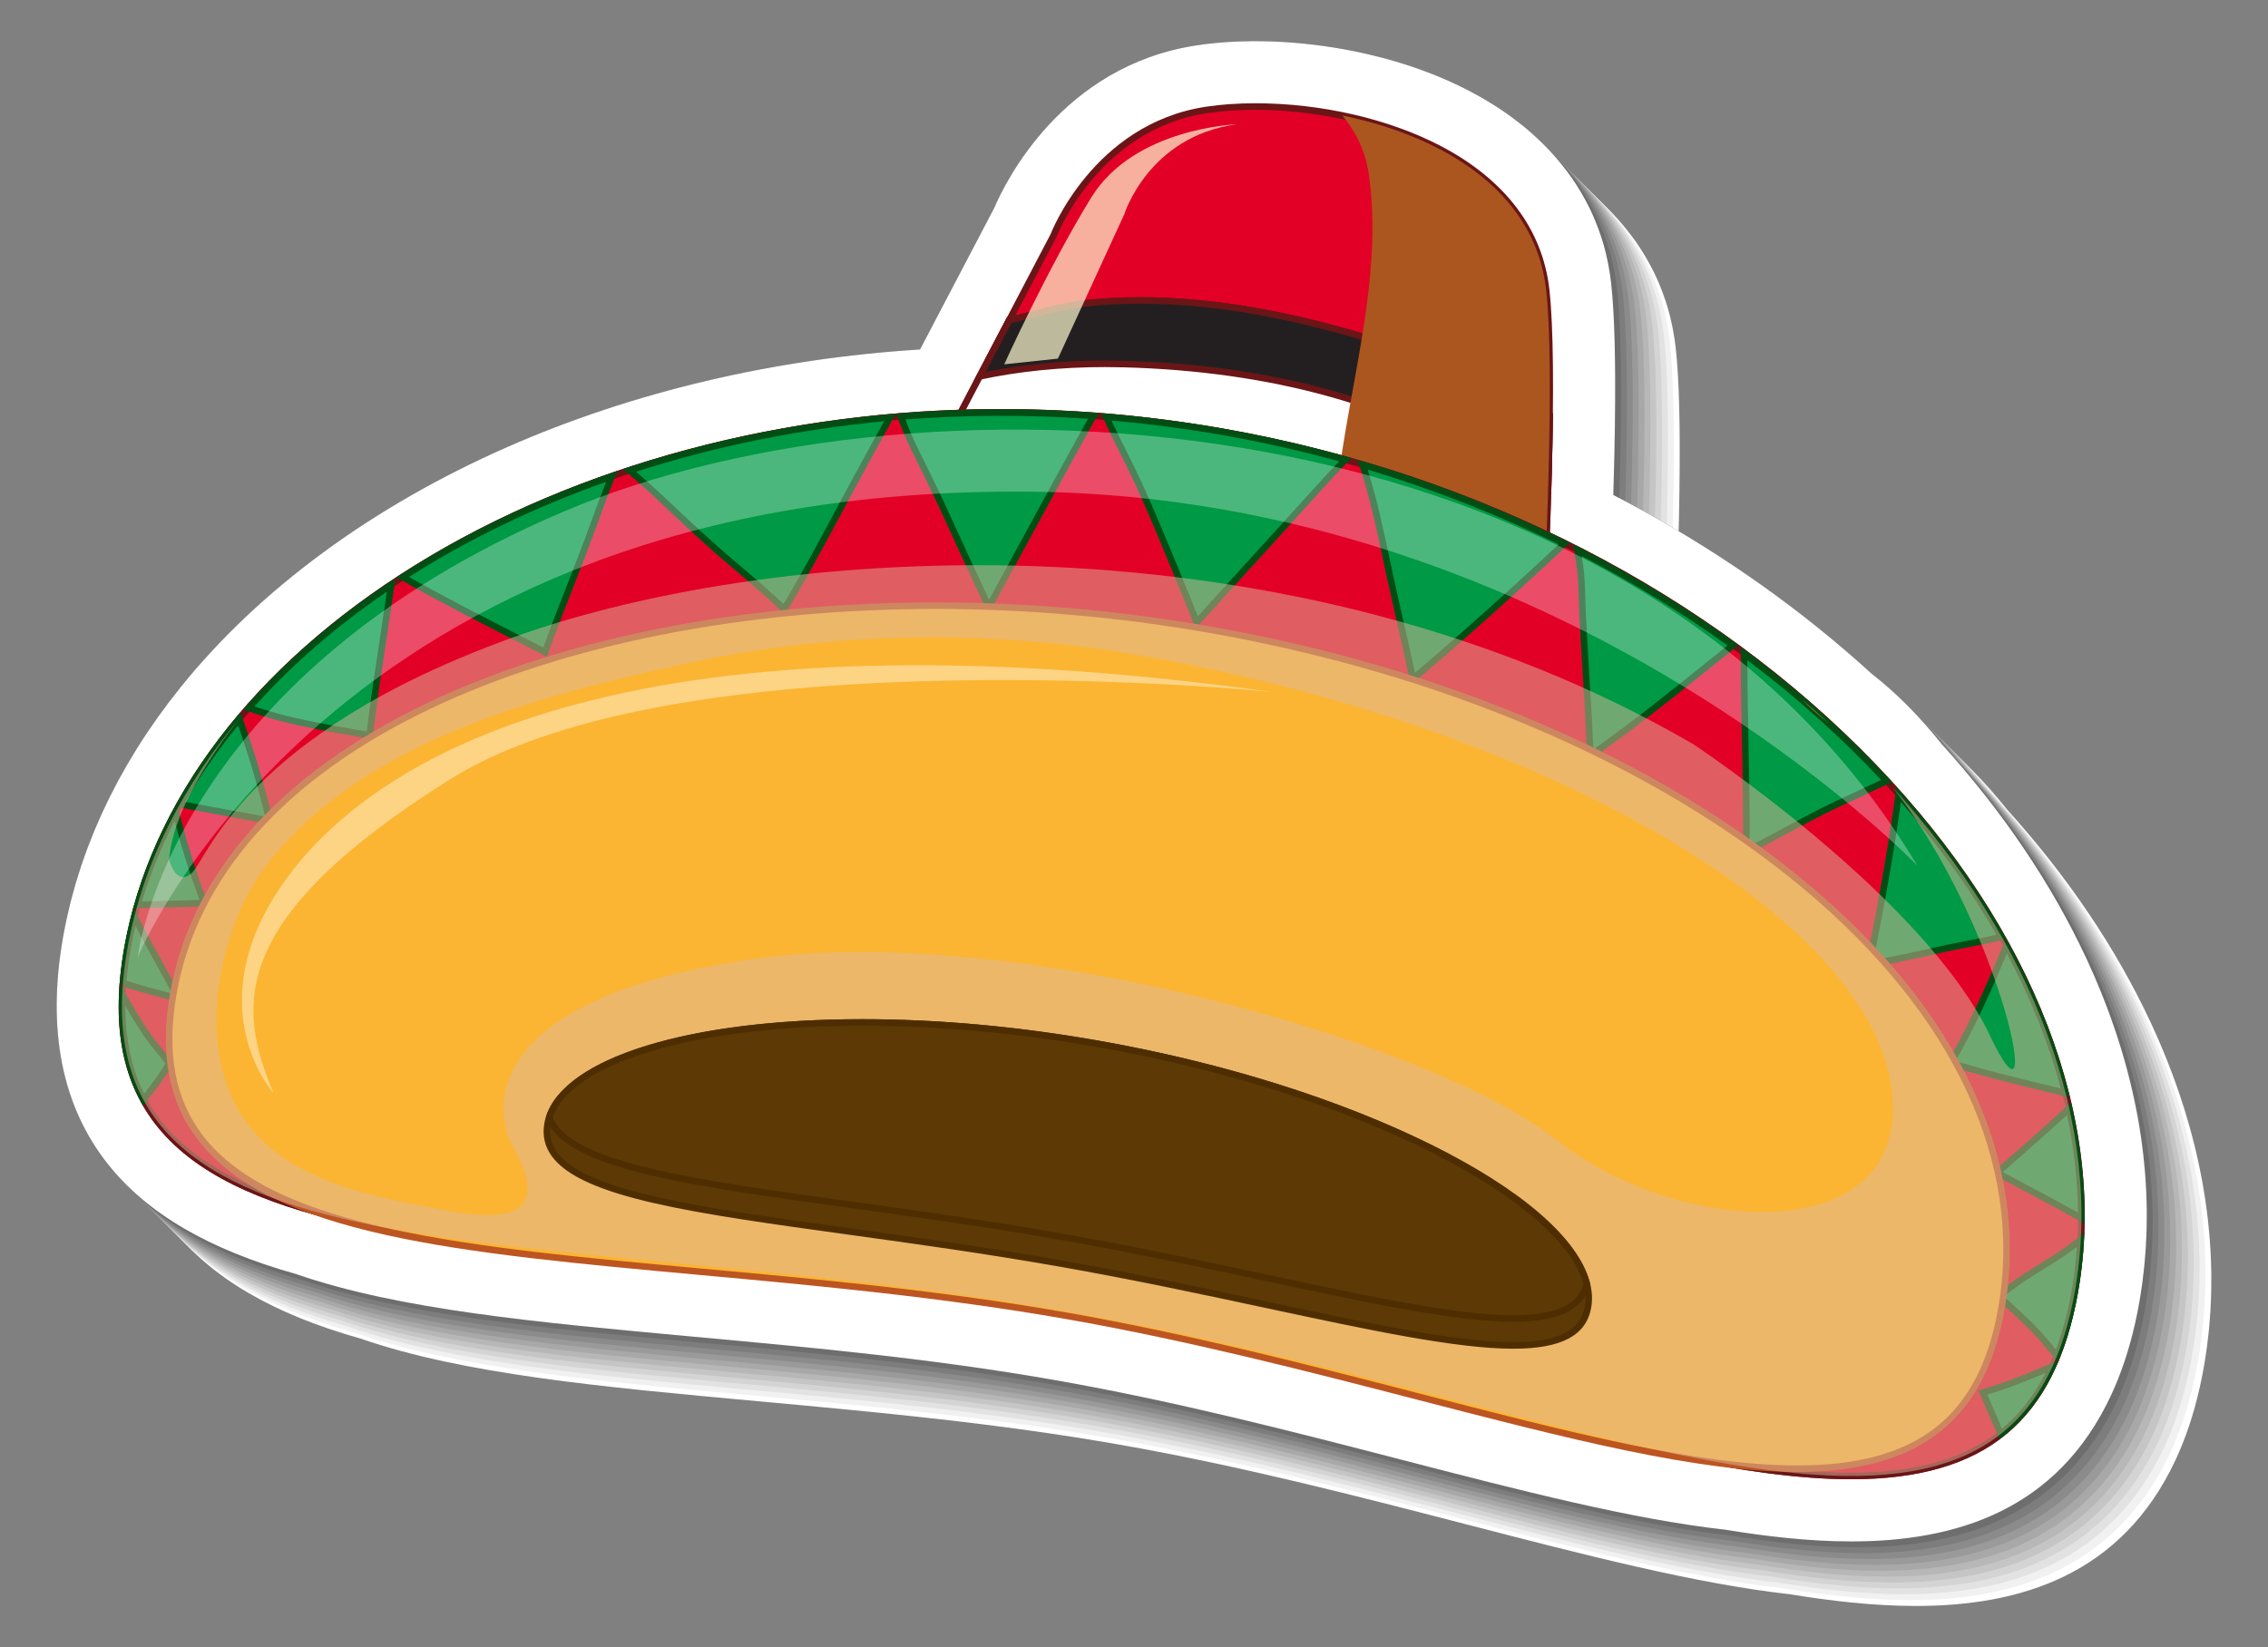<?xml version="1.0" encoding="utf-8"?>
<!-- Generator: Adobe Illustrator 27.5.0, SVG Export Plug-In . SVG Version: 6.00 Build 0)  -->
<svg version="1.1" id="Layer_1" xmlns="http://www.w3.org/2000/svg" xmlns:xlink="http://www.w3.org/1999/xlink" x="0px" y="0px"
	 viewBox="0 0 329.661 239.486" style="enable-background:new 0 0 329.661 239.486;" xml:space="preserve">
<rect x="0" y="0" width="329.661" height="239.486" fill="#808080" stroke="none"/>
<g>
	<g>
		<path style="fill:#FFFFFF;" d="M52.392,194.619c15.02,5.198,34.925,7.021,57.945,9.128c17,1.556,34.577,3.164,52.441,6.307
			c17.577,3.093,34.211,7.399,50.297,11.564c17.175,4.446,33.405,8.648,47.061,10.175c5.898,0.963,12.158,1.706,18.342,1.706
			c15.198,0,29.941-4.492,37.758-21.264c0.039-0.08,0.077-0.16,0.11-0.233c0.018-0.039,0.035-0.079,0.053-0.118
			c0.266-0.584,0.523-1.186,0.787-1.836c0.014-0.035,0.027-0.071,0.042-0.107c0.319-0.803,0.624-1.629,0.891-2.42
			c0.012-0.033,0.039-0.113,0.05-0.146c0.276-0.822,0.539-1.676,0.77-2.499l0.091-0.318c0.221-0.796,0.426-1.616,0.62-2.462
			l0.1-0.421c0.224-1.002,0.414-1.955,0.586-2.928c0.135-0.767,0.253-1.533,0.367-2.345l0.05-0.334
			c0.033-0.238,0.061-0.479,0.089-0.718l0.142-1.206c0.031-0.26,0.062-0.518,0.088-0.783c0.028-0.294,0.052-0.59,0.074-0.886
			l0.044-0.537c0.035-0.422,0.07-0.845,0.097-1.273c0.02-0.326,0.033-0.652,0.046-0.979l0.024-0.553
			c0.018-0.392,0.035-0.783,0.044-1.152c0.009-0.333,0.011-0.664,0.013-0.996l0.004-0.56c0.004-0.383,0.006-0.766,0.002-1.173
			c-0.005-0.395-0.016-0.791-0.028-1.188l-0.011-0.361c-0.011-0.388-0.022-0.775-0.04-1.158c-0.021-0.427-0.048-0.854-0.075-1.283
			l-0.016-0.246c-0.025-0.389-0.051-0.777-0.082-1.16c-0.039-0.484-0.086-0.967-0.135-1.458c-0.042-0.42-0.084-0.841-0.131-1.233
			c-0.056-0.5-0.122-1-0.189-1.511c-0.054-0.401-0.108-0.802-0.167-1.193c-0.076-0.51-0.159-1.021-0.249-1.559
			c-0.063-0.371-0.127-0.741-0.195-1.123c-0.097-0.526-0.199-1.053-0.303-1.567c-0.075-0.377-0.153-0.753-0.227-1.085
			c-0.115-0.545-0.239-1.09-0.369-1.644c-0.08-0.342-0.163-0.683-0.248-1.025c-0.138-0.556-0.28-1.112-0.437-1.696l-0.26-0.941
			c-0.161-0.573-0.325-1.147-0.503-1.734l-0.271-0.879c-0.186-0.595-0.376-1.188-0.586-1.818l-0.263-0.77
			c-0.215-0.625-0.435-1.25-0.654-1.849l-0.269-0.718c-0.245-0.651-0.492-1.303-0.755-1.96l-0.229-0.56
			c-0.28-0.693-0.566-1.383-0.858-2.062l-0.175-0.395c-0.325-0.745-0.657-1.49-0.987-2.199l-0.086-0.184
			c-5.041-10.812-12.091-21.264-20.96-31.073c-3.243-4.07-6.681-7.525-10.225-10.275c-1.231-1.124-2.514-2.258-3.911-3.455h-0.001
			c-0.028-0.024-0.058-0.05-0.088-0.074c-10.061-8.606-21.325-16.145-33.554-22.465l0.155-5.957c0-0.007,0.002-0.105,0.002-0.113
			l0.064-3.52c0.001-0.016,0.001-0.106,0.001-0.121l0.007-0.48c0.128-9.42-0.052-16.178-0.55-20.658
			c-0.088-0.791-0.21-1.591-0.379-2.494c-0.039-0.207-0.079-0.412-0.126-0.64c-0.189-0.915-0.377-1.684-0.588-2.419
			c-0.015-0.05-0.029-0.1-0.045-0.149c-0.204-0.698-0.443-1.415-0.741-2.216c-0.068-0.185-0.139-0.367-0.198-0.52
			c-0.316-0.81-0.628-1.532-0.977-2.259c-0.034-0.07-0.069-0.141-0.106-0.212c-0.293-0.597-0.618-1.204-0.985-1.846
			c-0.102-0.179-0.206-0.357-0.306-0.524c-0.427-0.716-0.837-1.354-1.213-1.893c-0.078-0.114-0.158-0.227-0.243-0.342
			c-0.381-0.536-0.781-1.062-1.239-1.633c-0.115-0.144-0.231-0.288-0.337-0.415c-0.509-0.615-0.987-1.158-1.436-1.637
			c-0.105-0.112-0.214-0.224-0.279-0.288c-0.434-0.454-0.88-0.896-1.385-1.373c-0.15-0.143-0.301-0.284-0.445-0.415
			c-0.512-0.468-1.034-0.928-1.604-1.396c-0.113-0.093-0.23-0.184-0.367-0.291c-0.438-0.353-0.885-0.695-1.362-1.048l-0.573-0.419
			c-0.537-0.384-1.083-0.759-1.688-1.15l-0.533-0.334c-0.41-0.258-0.827-0.512-1.25-0.761c-0.234-0.136-0.468-0.274-0.723-0.417
			c-0.543-0.307-1.092-0.606-1.655-0.898c-0.19-0.098-0.382-0.192-0.573-0.287l-0.176-0.087c-0.366-0.182-0.734-0.36-1.172-0.566
			c-0.268-0.125-0.536-0.25-0.8-0.368c-0.518-0.232-1.039-0.458-1.58-0.682c-0.326-0.135-0.653-0.264-0.958-0.383
			c-0.324-0.128-0.649-0.253-1.023-0.394c-0.315-0.116-0.63-0.233-0.956-0.35c-0.386-0.135-0.773-0.267-1.168-0.398
			c-0.486-0.162-0.975-0.316-1.458-0.465c-0.277-0.086-0.556-0.17-0.789-0.237c-0.381-0.112-0.764-0.223-1.136-0.325l-0.707-0.188
			c-0.661-0.174-1.326-0.34-1.984-0.492l-0.754-0.172c-0.37-0.082-0.738-0.162-1.107-0.238c-0.05-0.011-0.098-0.021-0.146-0.03
			c-7.92-1.606-16.074-1.916-22.98-0.872c-19.592,2.97-27.83,19.917-29.415,23.637l-10.787,20.585
			c-21.163,1.309-41.799,6.175-59.999,14.183c-19.577,8.612-35.972,20.66-47.414,34.844c-0.009,0.01-0.017,0.021-0.025,0.03
			c-0.574,0.713-1.136,1.43-1.684,2.151c-0.008,0.011-0.015,0.019-0.023,0.03c-0.009,0.011-0.017,0.022-0.024,0.031
			c-0.539,0.712-1.066,1.428-1.563,2.124l-0.093,0.131c-0.505,0.709-0.999,1.422-1.462,2.115l-0.114,0.17
			c-0.471,0.706-0.931,1.417-1.358,2.102l-0.155,0.25c-0.432,0.693-0.854,1.393-1.26,2.089l-0.172,0.3
			c-0.396,0.684-0.783,1.372-1.167,2.084l-0.193,0.366c-0.355,0.664-0.703,1.332-1.043,2.015l-0.228,0.468
			c-0.316,0.646-0.628,1.293-0.936,1.969l-0.251,0.563c-0.281,0.628-0.559,1.257-0.828,1.907l-0.272,0.678
			c-0.243,0.602-0.485,1.202-0.712,1.807c-0.076,0.203-0.149,0.408-0.222,0.612l-0.142,0.393c-0.184,0.508-0.367,1.017-0.541,1.536
			c-0.082,0.242-0.158,0.485-0.234,0.729l-0.135,0.424c-0.151,0.474-0.304,0.948-0.443,1.421c-0.085,0.288-0.164,0.577-0.243,0.866
			l-0.182,0.655c-0.096,0.339-0.191,0.679-0.295,1.084c-0.009,0.034-0.019,0.076-0.028,0.118c-0.082,0.325-0.158,0.65-0.233,0.978
			l-0.242,1.03c-0.04,0.166-0.079,0.331-0.115,0.496c-0.001,0.009-0.002,0.016-0.004,0.023c-0.003,0.012-0.006,0.023-0.008,0.034
			c-0.189,0.882-0.362,1.766-0.519,2.651c-2.363,13.431-0.177,24.516,6.496,32.951C30.735,185.807,39.686,191.045,52.392,194.619z"
			/>
		<path style="fill:#F1F1F1;" d="M51.539,193.766c15.018,5.198,34.925,7.021,57.944,9.128c17,1.556,34.578,3.164,52.441,6.308
			c17.577,3.093,34.211,7.399,50.297,11.563c17.175,4.447,33.405,8.648,47.063,10.175c5.898,0.963,12.157,1.707,18.341,1.707
			c15.199,0,29.789-4.564,37.758-21.264c0.039-0.081,0.078-0.161,0.11-0.233c0.018-0.039,0.036-0.08,0.053-0.119
			c0.266-0.582,0.526-1.184,0.787-1.835c0.015-0.035,0.027-0.072,0.042-0.107c0.314-0.806,0.623-1.63,0.891-2.421
			c0.012-0.032,0.039-0.111,0.051-0.146c0.275-0.821,0.538-1.677,0.77-2.499l0.091-0.319c0.22-0.796,0.425-1.616,0.62-2.462
			l0.099-0.42c0.224-1.002,0.414-1.955,0.586-2.928c0.136-0.767,0.254-1.534,0.367-2.346l0.05-0.334
			c0.033-0.237,0.06-0.479,0.09-0.718l0.141-1.206c0.031-0.26,0.062-0.518,0.088-0.782c0.029-0.294,0.052-0.591,0.074-0.887
			l0.044-0.537c0.035-0.421,0.07-0.844,0.097-1.273c0.02-0.327,0.033-0.653,0.046-0.98l0.024-0.553
			c0.018-0.392,0.034-0.783,0.045-1.152c0.007-0.332,0.011-0.664,0.013-0.996l0.004-0.559c0.003-0.384,0.005-0.766,0.001-1.173
			c-0.005-0.395-0.016-0.792-0.028-1.188l-0.011-0.361c-0.011-0.388-0.021-0.775-0.04-1.158c-0.02-0.427-0.046-0.855-0.075-1.284
			l-0.016-0.246c-0.025-0.388-0.051-0.777-0.082-1.16c-0.039-0.484-0.085-0.967-0.135-1.457c-0.041-0.42-0.085-0.841-0.131-1.233
			c-0.057-0.5-0.122-1-0.189-1.512c-0.054-0.401-0.108-0.802-0.167-1.193c-0.077-0.51-0.16-1.021-0.249-1.559
			c-0.063-0.371-0.128-0.74-0.196-1.123c-0.097-0.526-0.199-1.052-0.303-1.567c-0.074-0.377-0.154-0.752-0.227-1.085
			c-0.117-0.544-0.239-1.09-0.369-1.643c-0.08-0.343-0.163-0.683-0.246-1.026c-0.14-0.555-0.282-1.111-0.439-1.695l-0.26-0.942
			c-0.161-0.573-0.325-1.147-0.503-1.733l-0.271-0.88c-0.185-0.594-0.376-1.188-0.585-1.818l-0.264-0.77
			c-0.215-0.625-0.435-1.249-0.654-1.849l-0.268-0.718c-0.245-0.65-0.493-1.303-0.755-1.959l-0.23-0.561
			c-0.28-0.692-0.565-1.382-0.858-2.062l-0.175-0.395c-0.325-0.745-0.657-1.489-0.987-2.198l-0.085-0.184
			c-5.042-10.813-12.091-21.265-20.96-31.074c-3.244-4.07-6.682-7.523-10.226-10.275c-1.231-1.124-2.514-2.258-3.911-3.455h-0.001
			c-0.028-0.024-0.058-0.049-0.088-0.074c-10.09-8.572-21.325-16.144-33.554-22.465l0.155-5.957c0-0.007,0.002-0.105,0.002-0.113
			l0.066-3.52c0-0.015,0.001-0.105,0.001-0.12l0.006-0.481c0.128-9.42-0.052-16.178-0.55-20.658
			c-0.088-0.791-0.209-1.59-0.378-2.494c-0.039-0.206-0.08-0.412-0.126-0.64c-0.19-0.915-0.381-1.683-0.589-2.418
			c-0.015-0.05-0.029-0.101-0.045-0.15c-0.212-0.695-0.443-1.415-0.741-2.216c-0.068-0.185-0.139-0.367-0.198-0.519
			c-0.317-0.81-0.625-1.533-0.977-2.259c-0.033-0.07-0.069-0.141-0.106-0.213c-0.3-0.593-0.618-1.204-0.985-1.845
			c-0.101-0.18-0.206-0.358-0.305-0.524c-0.428-0.717-0.84-1.354-1.214-1.893c-0.078-0.114-0.159-0.227-0.243-0.342
			c-0.385-0.533-0.781-1.062-1.239-1.633c-0.115-0.145-0.231-0.289-0.336-0.416c-0.512-0.613-0.988-1.157-1.436-1.637
			c-0.105-0.112-0.214-0.224-0.278-0.287c-0.435-0.455-0.881-0.896-1.386-1.373c-0.15-0.143-0.301-0.284-0.445-0.416
			c-0.512-0.467-1.034-0.927-1.604-1.397c-0.113-0.093-0.23-0.182-0.367-0.29c-0.44-0.349-0.884-0.696-1.362-1.049l-0.573-0.419
			c-0.537-0.384-1.082-0.759-1.687-1.15l-0.534-0.334c-0.41-0.258-0.826-0.512-1.25-0.761c-0.234-0.135-0.468-0.273-0.722-0.417
			c-0.543-0.307-1.093-0.606-1.656-0.898c-0.189-0.097-0.382-0.191-0.573-0.286l-0.176-0.088c-0.366-0.182-0.733-0.359-1.172-0.566
			c-0.267-0.126-0.536-0.251-0.8-0.369c-0.518-0.232-1.038-0.458-1.58-0.682c-0.325-0.135-0.653-0.263-0.958-0.382
			c-0.324-0.128-0.649-0.254-1.023-0.395c-0.315-0.115-0.63-0.233-0.956-0.35c-0.386-0.135-0.771-0.267-1.168-0.399
			c-0.486-0.162-0.974-0.316-1.458-0.464c-0.277-0.087-0.556-0.17-0.789-0.237c-0.381-0.112-0.764-0.223-1.136-0.325l-0.706-0.188
			c-0.662-0.175-1.326-0.34-1.985-0.493l-0.754-0.171c-0.37-0.082-0.738-0.163-1.107-0.239c-0.05-0.01-0.098-0.02-0.146-0.03
			c-7.93-1.552-16.074-1.916-22.98-0.872c-19.592,2.971-27.83,19.917-29.415,23.637l-10.786,20.585
			c-21.164,1.309-41.8,6.175-60,14.184c-19.577,8.611-35.923,20.699-47.413,34.844c-0.01,0.009-0.018,0.02-0.026,0.029
			c-0.576,0.711-1.143,1.425-1.685,2.152c-0.008,0.01-0.015,0.018-0.022,0.03c-0.008,0.011-0.017,0.021-0.024,0.031
			c-0.548,0.704-1.066,1.427-1.563,2.123l-0.093,0.131c-0.505,0.709-0.999,1.422-1.462,2.115l-0.114,0.171
			c-0.471,0.705-0.931,1.416-1.358,2.101l-0.155,0.25c-0.432,0.694-0.853,1.393-1.26,2.089l-0.172,0.3
			c-0.396,0.685-0.782,1.373-1.166,2.084l-0.194,0.367c-0.354,0.664-0.703,1.332-1.043,2.015l-0.227,0.468
			c-0.316,0.645-0.629,1.293-0.938,1.969l-0.25,0.563c-0.282,0.628-0.559,1.256-0.829,1.906l-0.271,0.679
			c-0.244,0.602-0.486,1.202-0.712,1.806c-0.077,0.204-0.15,0.408-0.223,0.612l-0.142,0.394c-0.184,0.508-0.367,1.017-0.541,1.536
			c-0.082,0.243-0.158,0.486-0.234,0.729l-0.135,0.424c-0.15,0.475-0.304,0.948-0.443,1.421c-0.084,0.288-0.164,0.577-0.242,0.866
			l-0.182,0.655c-0.097,0.34-0.193,0.679-0.296,1.084c-0.009,0.035-0.017,0.076-0.028,0.118c-0.08,0.326-0.158,0.651-0.233,0.979
			l-0.242,1.029c-0.039,0.167-0.078,0.332-0.115,0.497c-0.001,0.008-0.002,0.015-0.003,0.022c-0.004,0.012-0.007,0.024-0.008,0.035
			c-0.19,0.882-0.363,1.765-0.52,2.651c-2.362,13.431-0.177,24.515,6.496,32.95C29.882,184.954,38.833,190.191,51.539,193.766z"/>
		<path style="fill:#E2E2E2;" d="M50.686,192.913c15.019,5.198,34.925,7.02,57.945,9.128c17,1.556,34.577,3.164,52.441,6.307
			c17.577,3.093,34.211,7.4,50.297,11.564c17.175,4.447,33.404,8.648,47.061,10.176c5.898,0.963,12.158,1.706,18.342,1.706
			c15.198,0,29.789-4.563,37.758-21.264c0.038-0.079,0.077-0.16,0.11-0.233c0.018-0.039,0.035-0.079,0.053-0.118
			c0.266-0.583,0.526-1.185,0.787-1.836c0.014-0.035,0.027-0.071,0.041-0.107c0.316-0.805,0.623-1.63,0.893-2.421
			c0.011-0.032,0.037-0.111,0.049-0.146c0.276-0.821,0.539-1.677,0.77-2.499l0.091-0.318c0.22-0.796,0.425-1.616,0.62-2.462
			l0.1-0.421c0.223-1.002,0.414-1.955,0.586-2.928c0.135-0.767,0.253-1.533,0.367-2.344l0.051-0.336
			c0.032-0.237,0.06-0.478,0.088-0.717l0.142-1.206c0.03-0.26,0.061-0.519,0.087-0.783c0.029-0.294,0.053-0.59,0.075-0.886
			l0.044-0.537c0.035-0.422,0.07-0.845,0.097-1.273c0.02-0.326,0.033-0.652,0.046-0.978l0.024-0.554
			c0.018-0.392,0.034-0.782,0.044-1.153c0.008-0.332,0.011-0.663,0.013-0.995l0.004-0.559c0.003-0.383,0.005-0.766,0.002-1.173
			c-0.005-0.395-0.017-0.791-0.028-1.188l-0.011-0.361c-0.011-0.388-0.022-0.775-0.04-1.158c-0.02-0.427-0.047-0.855-0.075-1.282
			l-0.016-0.247c-0.025-0.389-0.05-0.777-0.082-1.16c-0.039-0.484-0.086-0.968-0.136-1.458c-0.041-0.42-0.084-0.841-0.129-1.233
			c-0.058-0.5-0.123-1-0.19-1.511c-0.054-0.401-0.108-0.802-0.167-1.193c-0.076-0.51-0.159-1.021-0.249-1.559
			c-0.064-0.371-0.127-0.741-0.195-1.123c-0.097-0.526-0.198-1.053-0.303-1.567c-0.075-0.377-0.154-0.753-0.227-1.085
			c-0.118-0.545-0.239-1.09-0.369-1.643c-0.081-0.342-0.163-0.683-0.247-1.025c-0.139-0.556-0.281-1.112-0.438-1.696l-0.26-0.941
			c-0.161-0.574-0.326-1.148-0.503-1.734l-0.27-0.879c-0.186-0.595-0.376-1.188-0.586-1.818l-0.264-0.77
			c-0.214-0.625-0.434-1.25-0.653-1.85l-0.268-0.717c-0.245-0.651-0.492-1.303-0.755-1.96l-0.23-0.56
			c-0.281-0.693-0.565-1.383-0.859-2.061l-0.174-0.396c-0.326-0.745-0.658-1.49-0.987-2.199l-0.086-0.184
			c-5.04-10.811-12.091-21.264-20.96-31.072c-3.243-4.071-6.681-7.525-10.225-10.276c-1.232-1.124-2.514-2.258-3.911-3.454h-0.001
			c-0.028-0.025-0.059-0.051-0.088-0.076c-10.09-8.572-21.325-16.144-33.554-22.464l0.155-5.957c0-0.007,0.002-0.105,0.002-0.113
			l0.064-3.52c0-0.016,0.001-0.106,0.001-0.121l0.007-0.481c0.128-9.419-0.052-16.177-0.55-20.657
			c-0.089-0.792-0.21-1.591-0.379-2.494c-0.039-0.207-0.079-0.413-0.126-0.64c-0.189-0.915-0.381-1.684-0.588-2.419
			c-0.015-0.05-0.03-0.101-0.045-0.149c-0.213-0.695-0.443-1.416-0.741-2.216c-0.068-0.185-0.139-0.368-0.198-0.52
			c-0.317-0.809-0.626-1.533-0.977-2.259c-0.034-0.07-0.07-0.141-0.106-0.212c-0.3-0.593-0.618-1.204-0.985-1.846
			c-0.102-0.179-0.206-0.356-0.306-0.524c-0.427-0.716-0.84-1.352-1.213-1.892c-0.079-0.113-0.159-0.226-0.243-0.342
			c-0.385-0.533-0.781-1.062-1.239-1.633c-0.115-0.143-0.231-0.288-0.337-0.415c-0.511-0.613-0.987-1.158-1.436-1.636
			c-0.105-0.113-0.214-0.225-0.279-0.289c-0.434-0.455-0.88-0.896-1.385-1.373c-0.15-0.143-0.301-0.284-0.445-0.416
			c-0.512-0.467-1.034-0.927-1.605-1.396c-0.113-0.093-0.23-0.183-0.367-0.291c-0.44-0.349-0.885-0.695-1.362-1.048l-0.573-0.42
			c-0.537-0.383-1.083-0.758-1.687-1.15L224.7,22.88c-0.411-0.257-0.827-0.511-1.25-0.76c-0.234-0.136-0.468-0.273-0.723-0.417
			c-0.543-0.307-1.092-0.606-1.655-0.897c-0.19-0.098-0.383-0.192-0.573-0.287l-0.176-0.087c-0.366-0.182-0.734-0.36-1.172-0.566
			c-0.268-0.125-0.536-0.251-0.8-0.368c-0.518-0.233-1.039-0.459-1.58-0.682c-0.326-0.135-0.653-0.264-0.958-0.383
			c-0.324-0.128-0.649-0.253-1.024-0.394c-0.314-0.116-0.629-0.233-0.955-0.35c-0.386-0.136-0.773-0.267-1.168-0.398
			c-0.486-0.162-0.975-0.316-1.459-0.465c-0.277-0.086-0.555-0.169-0.788-0.237c-0.381-0.111-0.764-0.223-1.136-0.325l-0.707-0.188
			c-0.661-0.175-1.326-0.34-1.984-0.492l-0.754-0.172c-0.37-0.082-0.738-0.162-1.106-0.238c-0.05-0.011-0.098-0.021-0.148-0.03
			c-7.93-1.552-16.073-1.916-22.979-0.872c-19.592,2.97-27.83,19.917-29.415,23.638l-10.787,20.584
			c-21.163,1.309-41.799,6.175-59.999,14.183C61.827,81.288,45.481,93.375,33.99,107.52c-0.009,0.01-0.018,0.021-0.025,0.03
			c-0.577,0.711-1.144,1.424-1.685,2.151c-0.008,0.011-0.015,0.02-0.022,0.03c-0.009,0.011-0.017,0.021-0.024,0.031
			c-0.548,0.704-1.066,1.428-1.564,2.124l-0.093,0.13c-0.505,0.71-0.999,1.423-1.462,2.115l-0.114,0.171
			c-0.471,0.706-0.931,1.417-1.358,2.102l-0.155,0.251c-0.432,0.692-0.853,1.391-1.26,2.088l-0.172,0.3
			c-0.396,0.684-0.783,1.372-1.167,2.083l-0.193,0.367c-0.354,0.664-0.703,1.332-1.043,2.015l-0.228,0.468
			c-0.316,0.646-0.628,1.293-0.936,1.969l-0.251,0.563c-0.281,0.628-0.559,1.257-0.828,1.907l-0.273,0.678
			c-0.244,0.602-0.485,1.202-0.712,1.807c-0.076,0.203-0.149,0.408-0.222,0.612l-0.142,0.394c-0.184,0.508-0.367,1.017-0.542,1.536
			c-0.081,0.242-0.157,0.485-0.233,0.729l-0.135,0.423c-0.151,0.474-0.304,0.948-0.443,1.421c-0.085,0.288-0.164,0.577-0.243,0.866
			l-0.182,0.655c-0.096,0.339-0.193,0.678-0.295,1.084c-0.009,0.034-0.019,0.076-0.028,0.118c-0.08,0.326-0.158,0.65-0.233,0.978
			l-0.242,1.03c-0.04,0.166-0.079,0.331-0.115,0.496c-0.002,0.009-0.002,0.017-0.004,0.023c-0.003,0.012-0.006,0.023-0.008,0.034
			c-0.189,0.882-0.362,1.766-0.519,2.651c-2.363,13.431-0.177,24.516,6.496,32.95C29.029,184.101,37.98,189.339,50.686,192.913z"/>
		<path style="fill:#D4D4D4;" d="M49.833,192.06c15.02,5.199,34.925,7.021,57.945,9.128c17,1.557,34.577,3.165,52.44,6.307
			c17.578,3.093,34.212,7.399,50.298,11.566c17.175,4.446,33.404,8.648,47.062,10.175c5.898,0.963,12.158,1.705,18.342,1.705
			c15.198,0,29.788-4.563,37.758-21.264c0.038-0.079,0.077-0.159,0.109-0.233c0.019-0.039,0.036-0.078,0.054-0.117
			c0.266-0.584,0.525-1.185,0.787-1.837c0.014-0.034,0.026-0.07,0.042-0.107c0.315-0.804,0.622-1.63,0.891-2.42
			c0.012-0.033,0.037-0.112,0.049-0.146c0.276-0.821,0.54-1.675,0.77-2.499l0.091-0.317c0.221-0.796,0.424-1.616,0.619-2.462
			l0.1-0.422c0.225-1.001,0.414-1.954,0.587-2.927c0.135-0.767,0.253-1.533,0.367-2.345l0.05-0.334
			c0.032-0.238,0.06-0.479,0.088-0.718l0.143-1.206c0.031-0.26,0.061-0.518,0.087-0.783c0.028-0.294,0.052-0.59,0.074-0.886
			l0.045-0.537c0.035-0.422,0.07-0.845,0.097-1.273c0.018-0.326,0.033-0.652,0.046-0.979l0.024-0.553
			c0.018-0.392,0.033-0.783,0.043-1.154c0.009-0.332,0.011-0.662,0.014-0.994l0.004-0.56c0.004-0.383,0.004-0.767,0.002-1.173
			c-0.005-0.395-0.016-0.791-0.029-1.188l-0.01-0.361c-0.011-0.388-0.022-0.775-0.04-1.159c-0.021-0.426-0.048-0.854-0.076-1.282
			l-0.015-0.246c-0.025-0.389-0.051-0.777-0.082-1.16c-0.039-0.484-0.086-0.968-0.135-1.458c-0.042-0.421-0.086-0.841-0.131-1.233
			c-0.058-0.5-0.122-1.001-0.19-1.511c-0.053-0.401-0.108-0.802-0.167-1.193c-0.075-0.511-0.158-1.021-0.249-1.559
			c-0.061-0.371-0.126-0.741-0.194-1.124c-0.097-0.525-0.199-1.053-0.303-1.566c-0.075-0.377-0.155-0.753-0.227-1.086
			c-0.119-0.544-0.239-1.089-0.369-1.643c-0.08-0.342-0.163-0.683-0.248-1.025c-0.138-0.556-0.281-1.112-0.437-1.697l-0.26-0.941
			c-0.161-0.573-0.327-1.146-0.503-1.733l-0.27-0.879c-0.186-0.596-0.377-1.189-0.587-1.818l-0.262-0.77
			c-0.215-0.626-0.436-1.25-0.654-1.849l-0.269-0.718c-0.245-0.651-0.492-1.303-0.755-1.96l-0.229-0.56
			c-0.282-0.693-0.566-1.384-0.858-2.061l-0.175-0.396c-0.325-0.745-0.658-1.49-0.987-2.2l-0.086-0.183
			c-5.041-10.811-12.092-21.265-20.96-31.073c-3.243-4.07-6.681-7.524-10.226-10.275c-1.231-1.124-2.513-2.258-3.91-3.455
			c0,0,0,0-0.001,0c-0.028-0.024-0.059-0.05-0.088-0.076c-10.091-8.57-21.325-16.143-33.554-22.464l0.155-5.956
			c0-0.007,0.002-0.105,0.002-0.113l0.063-3.52c0.001-0.016,0.002-0.107,0.002-0.121l0.007-0.482
			c0.128-9.418-0.052-16.176-0.55-20.656c-0.089-0.791-0.21-1.591-0.379-2.494c-0.039-0.208-0.079-0.414-0.126-0.64
			c-0.19-0.915-0.381-1.684-0.588-2.419c-0.016-0.05-0.03-0.1-0.046-0.149c-0.213-0.695-0.443-1.416-0.74-2.217
			c-0.068-0.185-0.14-0.367-0.198-0.519c-0.318-0.809-0.626-1.533-0.977-2.26c-0.034-0.07-0.07-0.14-0.107-0.211
			c-0.3-0.594-0.618-1.204-0.985-1.846c-0.101-0.179-0.206-0.357-0.305-0.525c-0.428-0.715-0.84-1.351-1.213-1.893
			c-0.079-0.113-0.16-0.226-0.243-0.341c-0.386-0.533-0.781-1.063-1.239-1.633c-0.115-0.144-0.232-0.289-0.337-0.415
			c-0.511-0.614-0.987-1.158-1.436-1.637c-0.105-0.113-0.215-0.225-0.279-0.288c-0.435-0.454-0.88-0.896-1.385-1.373
			c-0.15-0.143-0.301-0.285-0.445-0.416c-0.512-0.467-1.035-0.927-1.605-1.396c-0.113-0.093-0.23-0.184-0.367-0.291
			c-0.441-0.349-0.885-0.696-1.362-1.049l-0.573-0.42c-0.537-0.382-1.083-0.757-1.688-1.149l-0.533-0.335
			c-0.411-0.256-0.827-0.51-1.25-0.759c-0.234-0.136-0.468-0.273-0.723-0.417c-0.543-0.307-1.092-0.605-1.655-0.898
			c-0.191-0.098-0.383-0.192-0.573-0.286l-0.176-0.087c-0.366-0.182-0.734-0.36-1.172-0.566c-0.268-0.125-0.536-0.252-0.801-0.368
			c-0.517-0.232-1.039-0.459-1.579-0.683c-0.326-0.134-0.653-0.263-0.958-0.382c-0.324-0.129-0.65-0.253-1.025-0.395
			c-0.315-0.115-0.629-0.233-0.955-0.349c-0.386-0.136-0.773-0.268-1.169-0.398c-0.486-0.162-0.974-0.317-1.458-0.465
			c-0.277-0.086-0.556-0.17-0.788-0.238c-0.382-0.111-0.764-0.223-1.136-0.324l-0.707-0.189c-0.661-0.175-1.326-0.339-1.984-0.491
			l-0.755-0.172c-0.369-0.082-0.737-0.162-1.106-0.238c-0.05-0.011-0.099-0.02-0.147-0.03c-7.93-1.553-16.073-1.916-22.979-0.872
			c-19.592,2.97-27.83,19.917-29.416,23.637l-10.786,20.585c-21.163,1.308-41.8,6.175-59.999,14.183
			c-19.577,8.611-35.924,20.699-47.414,34.844c-0.009,0.01-0.018,0.02-0.025,0.03c-0.577,0.71-1.144,1.423-1.685,2.151
			c-0.009,0.011-0.016,0.02-0.022,0.03c-0.009,0.011-0.018,0.021-0.024,0.031c-0.549,0.704-1.066,1.428-1.564,2.123l-0.092,0.131
			c-0.505,0.71-0.999,1.423-1.462,2.114l-0.114,0.172c-0.471,0.706-0.931,1.417-1.359,2.101l-0.154,0.25
			c-0.433,0.693-0.854,1.392-1.26,2.088l-0.172,0.301c-0.396,0.684-0.783,1.372-1.167,2.083l-0.194,0.367
			c-0.354,0.664-0.703,1.332-1.042,2.015l-0.227,0.468c-0.316,0.645-0.628,1.293-0.938,1.968l-0.25,0.564
			c-0.281,0.627-0.559,1.256-0.828,1.907l-0.272,0.678c-0.244,0.602-0.485,1.202-0.712,1.807c-0.076,0.203-0.149,0.408-0.222,0.612
			l-0.142,0.393c-0.184,0.509-0.367,1.018-0.542,1.537c-0.081,0.242-0.157,0.485-0.233,0.729l-0.135,0.424
			c-0.152,0.473-0.304,0.947-0.444,1.421c-0.084,0.288-0.163,0.577-0.242,0.866l-0.182,0.655c-0.096,0.339-0.194,0.677-0.295,1.084
			c-0.01,0.033-0.019,0.075-0.028,0.118c-0.08,0.325-0.158,0.65-0.233,0.978l-0.242,1.03c-0.04,0.166-0.08,0.331-0.115,0.495
			c-0.002,0.01-0.003,0.017-0.004,0.024c-0.004,0.011-0.006,0.023-0.008,0.034c-0.19,0.881-0.362,1.766-0.518,2.651
			c-2.363,13.43-0.178,24.516,6.496,32.95C28.177,183.247,37.127,188.486,49.833,192.06z"/>
		<path style="fill:#C5C5C5;" d="M48.98,191.206c15.02,5.199,34.925,7.021,57.945,9.129c17,1.556,34.577,3.164,52.44,6.307
			c17.578,3.093,34.212,7.399,50.298,11.564c17.175,4.446,33.404,8.649,47.062,10.175c5.898,0.963,12.158,1.706,18.342,1.706
			c15.198,0,29.789-4.563,37.758-21.264c0.038-0.08,0.077-0.16,0.11-0.234c0.018-0.038,0.035-0.078,0.053-0.117
			c0.266-0.584,0.526-1.184,0.787-1.836c0.014-0.035,0.027-0.071,0.042-0.107c0.314-0.805,0.622-1.631,0.891-2.421
			c0.012-0.032,0.038-0.112,0.05-0.146c0.276-0.822,0.539-1.677,0.77-2.499l0.091-0.318c0.221-0.796,0.426-1.616,0.62-2.462
			l0.099-0.421c0.225-1.002,0.415-1.955,0.587-2.928c0.135-0.767,0.253-1.533,0.367-2.345l0.05-0.334
			c0.033-0.238,0.06-0.479,0.089-0.718l0.142-1.206c0.031-0.26,0.062-0.518,0.087-0.783c0.029-0.294,0.052-0.59,0.075-0.886
			l0.044-0.537c0.035-0.422,0.07-0.845,0.097-1.273c0.02-0.326,0.033-0.652,0.046-0.98l0.024-0.553
			c0.018-0.392,0.034-0.783,0.044-1.153c0.008-0.332,0.011-0.663,0.013-0.995l0.004-0.56c0.004-0.383,0.006-0.767,0.002-1.173
			c-0.005-0.395-0.016-0.791-0.028-1.188l-0.011-0.361c-0.011-0.388-0.022-0.775-0.04-1.158c-0.021-0.427-0.048-0.855-0.075-1.283
			l-0.016-0.246c-0.025-0.389-0.051-0.777-0.082-1.16c-0.039-0.484-0.086-0.968-0.135-1.458c-0.042-0.421-0.085-0.841-0.131-1.233
			c-0.057-0.5-0.122-1-0.189-1.511c-0.054-0.401-0.107-0.802-0.167-1.193c-0.076-0.511-0.159-1.021-0.249-1.559
			c-0.063-0.371-0.127-0.741-0.195-1.123c-0.097-0.526-0.199-1.053-0.303-1.567c-0.075-0.377-0.154-0.753-0.227-1.086
			c-0.117-0.543-0.239-1.089-0.369-1.643c-0.08-0.342-0.163-0.683-0.248-1.025c-0.138-0.556-0.281-1.112-0.436-1.696l-0.26-0.942
			c-0.161-0.573-0.325-1.146-0.503-1.733l-0.271-0.879c-0.185-0.595-0.376-1.188-0.586-1.818l-0.263-0.77
			c-0.215-0.626-0.435-1.25-0.654-1.849l-0.269-0.718c-0.245-0.651-0.492-1.303-0.755-1.96l-0.229-0.56
			c-0.281-0.693-0.565-1.384-0.858-2.061l-0.175-0.396c-0.325-0.745-0.658-1.49-0.987-2.199l-0.086-0.184
			c-5.041-10.811-12.091-21.264-20.96-31.073c-3.243-4.07-6.681-7.524-10.226-10.275c-1.23-1.124-2.513-2.258-3.91-3.455h-0.001
			c-0.028-0.024-0.059-0.05-0.088-0.074c-10.09-8.572-21.325-16.145-33.554-22.465l0.155-5.957c0-0.007,0.002-0.105,0.002-0.113
			l0.063-3.52c0.001-0.016,0.002-0.107,0.002-0.121l0.007-0.48c0.128-9.42-0.052-16.178-0.55-20.658
			c-0.089-0.791-0.21-1.591-0.379-2.494c-0.039-0.207-0.079-0.412-0.126-0.64c-0.189-0.915-0.381-1.684-0.588-2.419
			c-0.015-0.05-0.03-0.1-0.045-0.149c-0.214-0.695-0.443-1.416-0.741-2.216c-0.068-0.186-0.139-0.368-0.198-0.52
			c-0.317-0.809-0.626-1.533-0.977-2.259c-0.034-0.07-0.07-0.14-0.106-0.212c-0.3-0.593-0.618-1.204-0.985-1.846
			c-0.102-0.179-0.206-0.357-0.306-0.525c-0.427-0.715-0.84-1.352-1.213-1.893c-0.078-0.112-0.16-0.225-0.243-0.341
			c-0.385-0.533-0.781-1.062-1.239-1.633c-0.115-0.144-0.231-0.289-0.337-0.415c-0.511-0.613-0.987-1.158-1.436-1.637
			c-0.105-0.113-0.214-0.225-0.279-0.288c-0.434-0.454-0.88-0.896-1.385-1.373c-0.15-0.143-0.301-0.284-0.445-0.416
			c-0.512-0.467-1.034-0.927-1.605-1.396c-0.113-0.093-0.23-0.183-0.367-0.291c-0.44-0.349-0.885-0.695-1.362-1.048l-0.573-0.42
			c-0.537-0.383-1.083-0.758-1.687-1.15l-0.533-0.334c-0.411-0.257-0.827-0.511-1.25-0.76c-0.234-0.136-0.468-0.273-0.723-0.417
			c-0.543-0.307-1.092-0.606-1.655-0.898c-0.19-0.099-0.383-0.192-0.573-0.287l-0.176-0.087c-0.366-0.182-0.734-0.36-1.172-0.566
			c-0.268-0.125-0.536-0.251-0.801-0.368c-0.517-0.232-1.039-0.459-1.579-0.683c-0.326-0.134-0.653-0.263-0.958-0.382
			c-0.324-0.128-0.649-0.253-1.024-0.393c-0.314-0.116-0.629-0.233-0.955-0.35c-0.386-0.136-0.773-0.268-1.168-0.399
			c-0.486-0.162-0.975-0.316-1.459-0.465c-0.277-0.086-0.555-0.169-0.788-0.238c-0.381-0.111-0.764-0.223-1.136-0.324l-0.707-0.188
			c-0.661-0.174-1.326-0.34-1.984-0.492l-0.754-0.172c-0.37-0.082-0.738-0.162-1.106-0.238c-0.05-0.011-0.098-0.021-0.147-0.03
			c-7.93-1.552-16.073-1.916-22.979-0.872c-19.592,2.97-27.83,19.917-29.415,23.637l-10.787,20.585
			c-21.163,1.308-41.799,6.175-59.999,14.183c-19.577,8.611-35.923,20.7-47.414,34.844c-0.009,0.01-0.018,0.021-0.025,0.03
			c-0.577,0.711-1.144,1.424-1.685,2.151c-0.008,0.011-0.016,0.02-0.022,0.03c-0.009,0.011-0.017,0.021-0.024,0.031
			c-0.548,0.704-1.066,1.428-1.565,2.124l-0.092,0.13c-0.505,0.71-0.999,1.423-1.462,2.115l-0.114,0.171
			c-0.471,0.706-0.931,1.417-1.358,2.101l-0.155,0.25c-0.432,0.693-0.854,1.392-1.26,2.089l-0.172,0.3
			c-0.396,0.684-0.783,1.372-1.167,2.083l-0.194,0.367c-0.354,0.664-0.702,1.332-1.042,2.015l-0.228,0.468
			c-0.316,0.646-0.628,1.293-0.938,1.969l-0.25,0.563c-0.281,0.628-0.559,1.257-0.828,1.907l-0.272,0.678
			c-0.244,0.602-0.485,1.202-0.712,1.807c-0.076,0.203-0.149,0.408-0.222,0.612l-0.142,0.393c-0.184,0.509-0.367,1.018-0.542,1.537
			c-0.081,0.242-0.157,0.485-0.233,0.729l-0.135,0.424c-0.152,0.474-0.304,0.947-0.443,1.421c-0.085,0.288-0.164,0.577-0.243,0.866
			l-0.182,0.655c-0.096,0.339-0.194,0.677-0.295,1.084c-0.009,0.034-0.019,0.075-0.028,0.118c-0.08,0.326-0.158,0.65-0.233,0.978
			l-0.242,1.03c-0.04,0.166-0.079,0.331-0.115,0.496c-0.002,0.009-0.003,0.016-0.004,0.023c-0.003,0.012-0.006,0.023-0.008,0.034
			c-0.19,0.882-0.362,1.766-0.519,2.651c-2.363,13.43-0.178,24.516,6.496,32.95C27.323,182.393,36.274,187.633,48.98,191.206z"/>
		<path style="fill:#B7B7B7;" d="M48.127,190.355c15.02,5.198,34.924,7.02,57.945,9.127c17,1.557,34.577,3.165,52.44,6.307
			c17.578,3.094,34.212,7.4,50.298,11.564c17.175,4.447,33.404,8.649,47.062,10.176c5.897,0.963,12.158,1.706,18.342,1.706
			c15.198,0,29.789-4.564,37.758-21.264c0.038-0.081,0.077-0.161,0.11-0.233c0.017-0.039,0.035-0.079,0.053-0.118
			c0.266-0.583,0.525-1.184,0.787-1.836c0.014-0.035,0.026-0.072,0.041-0.107c0.315-0.806,0.623-1.63,0.892-2.421
			c0.012-0.032,0.038-0.112,0.05-0.145c0.276-0.822,0.539-1.677,0.77-2.499l0.091-0.318c0.22-0.796,0.425-1.616,0.62-2.462
			l0.1-0.421c0.223-1.002,0.414-1.955,0.586-2.928c0.135-0.767,0.253-1.533,0.367-2.345l0.051-0.335
			c0.032-0.237,0.06-0.477,0.088-0.717l0.142-1.206c0.03-0.26,0.061-0.519,0.087-0.783c0.029-0.294,0.053-0.59,0.075-0.886
			l0.044-0.537c0.035-0.422,0.07-0.846,0.097-1.273c0.02-0.326,0.033-0.652,0.046-0.979l0.024-0.553
			c0.018-0.392,0.034-0.783,0.044-1.153c0.008-0.332,0.011-0.663,0.013-0.995l0.004-0.56c0.003-0.383,0.005-0.767,0.001-1.173
			c-0.004-0.395-0.016-0.791-0.027-1.188l-0.011-0.361c-0.011-0.388-0.022-0.775-0.04-1.158c-0.021-0.427-0.048-0.854-0.075-1.283
			l-0.016-0.246c-0.025-0.389-0.05-0.777-0.082-1.16c-0.039-0.484-0.086-0.968-0.136-1.458c-0.041-0.421-0.084-0.841-0.129-1.233
			c-0.059-0.5-0.123-1-0.19-1.511c-0.054-0.401-0.108-0.802-0.167-1.193c-0.076-0.51-0.159-1.021-0.249-1.559
			c-0.064-0.371-0.127-0.741-0.195-1.123c-0.097-0.526-0.199-1.053-0.303-1.567c-0.075-0.377-0.155-0.753-0.227-1.085
			c-0.118-0.545-0.239-1.09-0.369-1.644c-0.081-0.343-0.163-0.683-0.248-1.025c-0.138-0.556-0.28-1.112-0.437-1.696l-0.26-0.941
			c-0.161-0.574-0.326-1.147-0.503-1.734l-0.271-0.879c-0.186-0.595-0.376-1.188-0.586-1.818l-0.264-0.77
			c-0.214-0.625-0.434-1.25-0.653-1.85l-0.268-0.717c-0.245-0.651-0.492-1.303-0.755-1.96l-0.229-0.56
			c-0.281-0.693-0.565-1.384-0.859-2.062l-0.174-0.395c-0.326-0.746-0.658-1.49-0.987-2.199l-0.086-0.184
			c-5.041-10.811-12.091-21.264-20.96-31.073c-3.243-4.07-6.681-7.524-10.226-10.275c-1.23-1.124-2.513-2.258-3.91-3.455
			c0,0,0,0-0.001,0c-0.028-0.024-0.059-0.05-0.088-0.075c-10.091-8.572-21.325-16.145-33.554-22.464l0.155-5.957
			c0-0.007,0.002-0.105,0.002-0.113l0.063-3.52c0.001-0.016,0.002-0.106,0.002-0.122l0.007-0.48
			c0.128-9.419-0.052-16.177-0.55-20.657c-0.089-0.792-0.21-1.591-0.379-2.494c-0.039-0.207-0.079-0.413-0.126-0.64
			c-0.189-0.915-0.381-1.684-0.588-2.419c-0.016-0.05-0.03-0.101-0.045-0.149c-0.214-0.695-0.443-1.416-0.741-2.217
			c-0.068-0.184-0.14-0.367-0.198-0.52c-0.318-0.808-0.626-1.532-0.977-2.258c-0.034-0.07-0.07-0.141-0.107-0.212
			c-0.3-0.594-0.618-1.204-0.985-1.846c-0.102-0.179-0.206-0.357-0.307-0.525c-0.426-0.715-0.839-1.352-1.212-1.893
			c-0.079-0.113-0.16-0.226-0.243-0.341c-0.386-0.533-0.781-1.062-1.239-1.633c-0.115-0.144-0.232-0.289-0.337-0.415
			c-0.512-0.614-0.987-1.158-1.436-1.637c-0.105-0.112-0.214-0.224-0.279-0.288c-0.434-0.455-0.88-0.896-1.385-1.373
			c-0.15-0.143-0.301-0.284-0.445-0.416c-0.512-0.467-1.034-0.927-1.605-1.396c-0.112-0.093-0.229-0.184-0.366-0.291
			c-0.441-0.349-0.885-0.695-1.362-1.048l-0.573-0.42c-0.538-0.383-1.083-0.758-1.688-1.15l-0.532-0.334
			c-0.411-0.257-0.827-0.511-1.25-0.76c-0.234-0.136-0.468-0.273-0.723-0.417c-0.543-0.307-1.092-0.606-1.655-0.897
			c-0.19-0.099-0.383-0.193-0.573-0.287l-0.176-0.087c-0.366-0.182-0.734-0.36-1.172-0.566c-0.268-0.125-0.536-0.251-0.801-0.368
			c-0.517-0.233-1.039-0.459-1.579-0.683c-0.326-0.134-0.653-0.263-0.958-0.382c-0.324-0.128-0.649-0.253-1.024-0.393
			c-0.314-0.116-0.629-0.233-0.955-0.35c-0.386-0.136-0.773-0.267-1.168-0.398c-0.486-0.162-0.975-0.316-1.459-0.465
			c-0.277-0.086-0.555-0.17-0.788-0.238c-0.382-0.111-0.764-0.223-1.136-0.324l-0.707-0.188c-0.661-0.175-1.326-0.34-1.984-0.492
			l-0.754-0.172c-0.37-0.082-0.738-0.162-1.107-0.238c-0.049-0.011-0.097-0.021-0.146-0.03c-7.93-1.553-16.073-1.916-22.979-0.872
			c-19.592,2.97-27.83,19.917-29.415,23.637l-10.788,20.585c-21.162,1.309-41.798,6.175-59.998,14.183
			c-19.577,8.612-35.924,20.699-47.414,34.844c-0.009,0.01-0.018,0.021-0.025,0.03c-0.577,0.71-1.145,1.423-1.685,2.151
			c-0.009,0.011-0.016,0.02-0.022,0.03c-0.009,0.011-0.017,0.021-0.024,0.031c-0.548,0.704-1.066,1.428-1.564,2.124l-0.093,0.13
			c-0.504,0.71-0.998,1.423-1.461,2.115l-0.114,0.171c-0.471,0.706-0.931,1.417-1.358,2.102l-0.155,0.25
			c-0.432,0.693-0.854,1.392-1.26,2.089l-0.172,0.3c-0.396,0.684-0.783,1.372-1.167,2.083l-0.194,0.367
			c-0.354,0.664-0.702,1.332-1.042,2.015l-0.228,0.468c-0.316,0.646-0.628,1.293-0.938,1.969l-0.25,0.564
			c-0.281,0.628-0.559,1.257-0.828,1.907l-0.272,0.678c-0.244,0.601-0.485,1.202-0.712,1.807c-0.076,0.203-0.149,0.408-0.222,0.612
			l-0.142,0.394c-0.184,0.508-0.367,1.017-0.542,1.536c-0.081,0.242-0.157,0.485-0.233,0.729l-0.135,0.424
			c-0.152,0.474-0.304,0.948-0.443,1.421c-0.085,0.287-0.164,0.577-0.243,0.866l-0.182,0.655c-0.096,0.339-0.194,0.678-0.295,1.084
			c-0.01,0.034-0.019,0.076-0.029,0.118c-0.079,0.325-0.157,0.65-0.232,0.977l-0.242,1.03c-0.04,0.166-0.079,0.331-0.115,0.496
			c-0.002,0.009-0.003,0.016-0.004,0.023c-0.004,0.012-0.006,0.023-0.008,0.034c-0.189,0.882-0.363,1.766-0.519,2.651
			c-2.363,13.43-0.178,24.516,6.496,32.95C26.471,181.541,35.42,186.78,48.127,190.355z"/>
		<path style="fill:#A8A8A8;" d="M47.274,189.501c15.02,5.198,34.924,7.02,57.945,9.127c17,1.557,34.577,3.165,52.44,6.307
			c17.578,3.094,34.212,7.4,50.298,11.564c17.175,4.447,33.404,8.648,47.062,10.176c5.897,0.963,12.158,1.706,18.342,1.706
			c15.198,0,29.789-4.563,37.758-21.264c0.038-0.079,0.077-0.161,0.11-0.233c0.018-0.039,0.035-0.079,0.053-0.118
			c0.266-0.583,0.526-1.184,0.787-1.836c0.014-0.035,0.027-0.071,0.041-0.107c0.315-0.805,0.623-1.63,0.892-2.421
			c0.012-0.032,0.038-0.112,0.05-0.146c0.276-0.822,0.539-1.677,0.77-2.499l0.091-0.318c0.22-0.796,0.425-1.616,0.62-2.462
			l0.1-0.421c0.223-1.002,0.414-1.955,0.586-2.928c0.135-0.767,0.253-1.533,0.367-2.345l0.051-0.335
			c0.032-0.237,0.06-0.477,0.088-0.717l0.142-1.206c0.03-0.26,0.061-0.519,0.087-0.783c0.029-0.294,0.053-0.59,0.075-0.886
			l0.044-0.537c0.035-0.422,0.07-0.846,0.097-1.273c0.02-0.326,0.033-0.652,0.046-0.979l0.024-0.553
			c0.018-0.392,0.034-0.783,0.044-1.153c0.008-0.332,0.011-0.663,0.013-0.995l0.004-0.56c0.003-0.383,0.005-0.767,0.001-1.173
			c-0.004-0.395-0.016-0.791-0.027-1.188l-0.011-0.361c-0.011-0.388-0.023-0.775-0.04-1.158c-0.021-0.427-0.048-0.854-0.075-1.283
			l-0.016-0.246c-0.025-0.389-0.05-0.777-0.082-1.16c-0.039-0.484-0.086-0.968-0.136-1.458c-0.041-0.421-0.084-0.841-0.129-1.233
			c-0.059-0.499-0.123-1-0.19-1.511c-0.054-0.401-0.108-0.802-0.167-1.193c-0.076-0.51-0.159-1.021-0.249-1.559
			c-0.064-0.371-0.127-0.741-0.195-1.123c-0.097-0.526-0.199-1.053-0.303-1.567c-0.075-0.377-0.154-0.753-0.227-1.085
			c-0.118-0.544-0.239-1.09-0.369-1.644c-0.081-0.343-0.163-0.683-0.248-1.025c-0.138-0.556-0.28-1.112-0.436-1.696l-0.26-0.941
			c-0.161-0.574-0.326-1.147-0.503-1.734l-0.271-0.879c-0.186-0.595-0.376-1.188-0.586-1.818l-0.264-0.77
			c-0.214-0.625-0.434-1.25-0.653-1.85l-0.269-0.717c-0.245-0.651-0.492-1.303-0.755-1.96l-0.229-0.559
			c-0.281-0.693-0.565-1.384-0.859-2.062l-0.174-0.396c-0.326-0.746-0.658-1.49-0.987-2.199l-0.086-0.184
			c-5.041-10.811-12.091-21.264-20.96-31.073c-3.243-4.07-6.681-7.524-10.226-10.275c-1.231-1.124-2.513-2.258-3.91-3.455h-0.001
			c-0.028-0.024-0.059-0.05-0.088-0.075c-10.09-8.571-21.325-16.145-33.554-22.464l0.155-5.957c0-0.007,0.002-0.105,0.002-0.113
			l0.064-3.52c0.001-0.016,0.002-0.106,0.002-0.122l0.007-0.48c0.128-9.419-0.052-16.177-0.55-20.657
			c-0.089-0.792-0.21-1.591-0.379-2.494c-0.039-0.207-0.079-0.413-0.126-0.64c-0.189-0.915-0.38-1.684-0.588-2.419
			c-0.015-0.05-0.029-0.101-0.045-0.149c-0.214-0.695-0.443-1.416-0.741-2.217c-0.068-0.184-0.139-0.367-0.198-0.519
			c-0.317-0.808-0.626-1.532-0.977-2.258c-0.034-0.07-0.07-0.14-0.107-0.212c-0.3-0.593-0.618-1.204-0.985-1.846
			c-0.102-0.179-0.206-0.357-0.307-0.525c-0.426-0.715-0.839-1.352-1.212-1.893c-0.078-0.112-0.16-0.225-0.243-0.341
			c-0.385-0.533-0.781-1.062-1.239-1.633c-0.115-0.143-0.231-0.288-0.337-0.415c-0.512-0.613-0.987-1.158-1.436-1.637
			c-0.106-0.112-0.214-0.224-0.279-0.288c-0.434-0.455-0.88-0.896-1.385-1.373c-0.15-0.142-0.301-0.284-0.445-0.416
			c-0.512-0.467-1.034-0.927-1.605-1.396c-0.112-0.093-0.229-0.184-0.366-0.291c-0.441-0.349-0.885-0.695-1.362-1.048l-0.573-0.42
			c-0.538-0.383-1.083-0.758-1.689-1.15l-0.532-0.334c-0.411-0.257-0.827-0.511-1.25-0.76c-0.234-0.136-0.468-0.273-0.723-0.417
			c-0.543-0.307-1.092-0.606-1.655-0.898c-0.19-0.099-0.383-0.193-0.573-0.287l-0.176-0.087c-0.366-0.182-0.734-0.36-1.172-0.566
			c-0.268-0.125-0.536-0.251-0.801-0.368c-0.517-0.232-1.039-0.459-1.579-0.683c-0.326-0.134-0.653-0.263-0.958-0.382
			c-0.324-0.128-0.649-0.253-1.024-0.394c-0.314-0.116-0.629-0.233-0.955-0.35c-0.386-0.136-0.773-0.267-1.168-0.398
			c-0.486-0.162-0.975-0.316-1.459-0.465c-0.277-0.086-0.555-0.169-0.788-0.238c-0.382-0.111-0.764-0.223-1.136-0.324l-0.707-0.188
			c-0.661-0.175-1.326-0.34-1.984-0.492L202.426,12c-0.37-0.082-0.738-0.162-1.107-0.238c-0.049-0.011-0.097-0.019-0.147-0.03
			c-7.929-1.552-16.073-1.916-22.978-0.872c-19.592,2.97-27.83,19.917-29.415,23.637L137.99,55.081
			c-21.162,1.309-41.798,6.175-59.998,14.183c-19.577,8.612-35.923,20.7-47.414,34.844c-0.009,0.01-0.018,0.021-0.025,0.03
			c-0.576,0.711-1.144,1.424-1.685,2.151c-0.008,0.011-0.016,0.02-0.023,0.03c-0.009,0.011-0.017,0.021-0.024,0.031
			c-0.548,0.705-1.066,1.428-1.564,2.124l-0.093,0.13c-0.504,0.71-0.998,1.423-1.461,2.115l-0.114,0.171
			c-0.471,0.706-0.931,1.417-1.358,2.102l-0.155,0.25c-0.432,0.693-0.853,1.392-1.26,2.089l-0.172,0.3
			c-0.397,0.684-0.783,1.372-1.167,2.083l-0.194,0.367c-0.354,0.664-0.702,1.332-1.042,2.015l-0.228,0.468
			c-0.316,0.646-0.628,1.293-0.938,1.969l-0.25,0.563c-0.281,0.628-0.559,1.257-0.828,1.907l-0.273,0.678
			c-0.244,0.602-0.485,1.202-0.712,1.807c-0.076,0.203-0.149,0.408-0.222,0.612l-0.142,0.394c-0.184,0.508-0.367,1.017-0.542,1.536
			c-0.081,0.242-0.157,0.485-0.233,0.729l-0.135,0.424c-0.152,0.474-0.304,0.948-0.443,1.421c-0.085,0.287-0.164,0.577-0.243,0.866
			l-0.182,0.655c-0.096,0.339-0.193,0.678-0.295,1.084c-0.009,0.034-0.018,0.076-0.029,0.118c-0.079,0.326-0.157,0.65-0.232,0.977
			l-0.242,1.03c-0.04,0.166-0.079,0.331-0.115,0.496c-0.002,0.009-0.003,0.016-0.004,0.023c-0.003,0.012-0.006,0.023-0.008,0.034
			c-0.189,0.882-0.363,1.766-0.519,2.651c-2.363,13.43-0.178,24.516,6.496,32.95C25.617,180.688,34.566,185.927,47.274,189.501z"/>
		<path style="fill:#9A9A9A;" d="M46.421,188.647c15.02,5.199,34.924,7.021,57.945,9.129c16.999,1.556,34.577,3.164,52.44,6.307
			c17.578,3.093,34.212,7.399,50.298,11.564c17.175,4.445,33.404,8.648,47.062,10.175c5.898,0.963,12.158,1.706,18.342,1.706
			c15.198,0,29.789-4.564,37.758-21.264c0.038-0.08,0.077-0.16,0.11-0.234c0.018-0.039,0.035-0.078,0.053-0.117
			c0.266-0.584,0.525-1.185,0.786-1.836c0.015-0.035,0.028-0.071,0.042-0.107c0.314-0.805,0.623-1.631,0.892-2.421
			c0.012-0.032,0.038-0.112,0.05-0.145c0.276-0.822,0.538-1.677,0.77-2.499l0.091-0.318c0.22-0.796,0.425-1.616,0.62-2.462
			l0.099-0.421c0.225-1.002,0.415-1.955,0.587-2.928c0.135-0.767,0.253-1.533,0.367-2.345l0.05-0.335
			c0.033-0.237,0.061-0.478,0.089-0.717l0.142-1.206c0.03-0.26,0.062-0.519,0.087-0.783c0.029-0.294,0.052-0.59,0.075-0.886
			l0.044-0.537c0.035-0.422,0.07-0.845,0.097-1.273c0.02-0.326,0.033-0.652,0.046-0.979l0.024-0.553
			c0.018-0.392,0.034-0.783,0.043-1.153c0.009-0.332,0.012-0.663,0.014-0.995l0.004-0.56c0.004-0.383,0.005-0.767,0.002-1.173
			c-0.005-0.395-0.017-0.791-0.028-1.188l-0.011-0.361c-0.011-0.388-0.022-0.775-0.04-1.158c-0.021-0.427-0.048-0.854-0.075-1.283
			l-0.016-0.246c-0.025-0.389-0.051-0.777-0.082-1.16c-0.039-0.484-0.086-0.968-0.136-1.458c-0.041-0.421-0.084-0.841-0.13-1.233
			c-0.059-0.5-0.122-1-0.189-1.511c-0.055-0.401-0.108-0.802-0.167-1.193c-0.076-0.511-0.159-1.021-0.249-1.559
			c-0.063-0.371-0.127-0.741-0.195-1.124c-0.097-0.525-0.199-1.052-0.303-1.566c-0.075-0.377-0.154-0.754-0.227-1.086
			c-0.117-0.544-0.239-1.089-0.369-1.643c-0.081-0.343-0.163-0.683-0.248-1.025c-0.138-0.556-0.281-1.112-0.436-1.696l-0.26-0.942
			c-0.161-0.573-0.325-1.146-0.503-1.733l-0.272-0.879c-0.185-0.595-0.375-1.189-0.585-1.818l-0.264-0.77
			c-0.214-0.626-0.434-1.25-0.653-1.85l-0.269-0.717c-0.245-0.651-0.493-1.303-0.755-1.96l-0.229-0.56
			c-0.281-0.693-0.565-1.384-0.859-2.062l-0.174-0.395c-0.326-0.746-0.658-1.49-0.987-2.199l-0.086-0.184
			c-5.041-10.812-12.091-21.264-20.96-31.073c-3.243-4.07-6.681-7.524-10.226-10.275c-1.23-1.124-2.513-2.258-3.91-3.455
			c0,0,0,0-0.001,0c-0.028-0.024-0.059-0.05-0.088-0.075c-10.09-8.572-21.325-16.144-33.554-22.464l0.155-5.957
			c0-0.008,0.002-0.105,0.002-0.113l0.063-3.52c0.001-0.016,0.002-0.106,0.002-0.121l0.007-0.481
			c0.128-9.419-0.052-16.177-0.55-20.657c-0.089-0.792-0.21-1.592-0.379-2.494c-0.039-0.207-0.079-0.413-0.126-0.64
			c-0.189-0.915-0.381-1.684-0.589-2.419c-0.014-0.05-0.029-0.101-0.044-0.149c-0.214-0.696-0.443-1.416-0.741-2.216
			c-0.068-0.185-0.14-0.368-0.199-0.519c-0.317-0.809-0.625-1.533-0.976-2.259c-0.034-0.07-0.07-0.141-0.106-0.212
			c-0.3-0.594-0.618-1.205-0.985-1.846c-0.103-0.179-0.206-0.357-0.307-0.525c-0.427-0.715-0.839-1.352-1.212-1.893
			c-0.079-0.113-0.16-0.225-0.243-0.341c-0.385-0.534-0.781-1.062-1.239-1.633c-0.115-0.144-0.232-0.289-0.337-0.415
			c-0.512-0.614-0.987-1.158-1.436-1.637c-0.105-0.113-0.214-0.225-0.279-0.288c-0.434-0.455-0.88-0.896-1.385-1.373
			c-0.15-0.143-0.301-0.284-0.445-0.416c-0.513-0.468-1.034-0.927-1.605-1.396c-0.112-0.094-0.229-0.184-0.366-0.291
			c-0.44-0.349-0.885-0.695-1.362-1.048l-0.573-0.42c-0.538-0.383-1.083-0.758-1.688-1.15l-0.532-0.334
			c-0.411-0.257-0.827-0.511-1.25-0.76c-0.234-0.136-0.468-0.273-0.723-0.417c-0.543-0.307-1.092-0.606-1.655-0.897
			c-0.19-0.099-0.383-0.192-0.573-0.287l-0.176-0.087c-0.366-0.182-0.734-0.36-1.172-0.566c-0.268-0.125-0.536-0.251-0.801-0.368
			c-0.517-0.232-1.039-0.459-1.58-0.683c-0.325-0.134-0.652-0.263-0.957-0.382c-0.324-0.128-0.649-0.253-1.024-0.394
			c-0.314-0.117-0.629-0.233-0.955-0.35c-0.386-0.136-0.774-0.268-1.168-0.398c-0.486-0.162-0.975-0.316-1.459-0.465
			c-0.277-0.086-0.555-0.17-0.788-0.238c-0.382-0.111-0.764-0.223-1.136-0.324l-0.707-0.188c-0.661-0.175-1.326-0.34-1.984-0.492
			l-0.754-0.172c-0.37-0.082-0.738-0.162-1.107-0.238c-0.049-0.011-0.097-0.021-0.146-0.03c-7.93-1.553-16.073-1.917-22.979-0.872
			c-19.592,2.97-27.83,19.917-29.415,23.637l-10.788,20.585c-21.162,1.308-41.798,6.175-59.998,14.183
			c-19.577,8.611-35.924,20.699-47.415,34.844c-0.008,0.01-0.017,0.021-0.024,0.03c-0.577,0.711-1.144,1.423-1.684,2.151
			c-0.008,0.01-0.016,0.02-0.022,0.029c-0.009,0.012-0.017,0.022-0.024,0.032c-0.548,0.704-1.066,1.428-1.565,2.124l-0.093,0.13
			c-0.504,0.71-0.998,1.423-1.461,2.115l-0.114,0.171c-0.471,0.706-0.932,1.417-1.358,2.102l-0.155,0.25
			c-0.432,0.693-0.854,1.392-1.26,2.089l-0.172,0.3c-0.396,0.684-0.783,1.372-1.167,2.083l-0.194,0.367
			c-0.353,0.664-0.702,1.332-1.042,2.015l-0.227,0.468c-0.316,0.646-0.628,1.293-0.938,1.969l-0.25,0.563
			c-0.281,0.627-0.559,1.257-0.828,1.906l-0.272,0.679c-0.244,0.602-0.485,1.202-0.712,1.807c-0.076,0.203-0.149,0.408-0.223,0.612
			l-0.141,0.393c-0.184,0.509-0.367,1.018-0.542,1.537c-0.081,0.242-0.157,0.484-0.233,0.729l-0.135,0.424
			c-0.152,0.474-0.304,0.947-0.443,1.421c-0.085,0.287-0.164,0.577-0.243,0.866l-0.182,0.655c-0.096,0.339-0.194,0.677-0.295,1.083
			c-0.009,0.035-0.019,0.076-0.029,0.119c-0.079,0.325-0.157,0.65-0.233,0.977l-0.242,1.031c-0.04,0.166-0.079,0.331-0.115,0.496
			c-0.002,0.009-0.003,0.016-0.005,0.024c-0.002,0.012-0.005,0.023-0.007,0.034c-0.189,0.882-0.363,1.766-0.519,2.651
			c-2.363,13.43-0.178,24.516,6.496,32.95C24.765,179.835,33.714,185.074,46.421,188.647z"/>
		<path style="fill:#8B8B8B;" d="M45.567,187.794c15.019,5.199,34.924,7.021,57.945,9.129c16.999,1.556,34.577,3.164,52.44,6.307
			c17.578,3.093,34.212,7.4,50.298,11.564c17.175,4.445,33.404,8.648,47.062,10.175c5.897,0.963,12.158,1.707,18.342,1.707
			c15.198,0,29.789-4.564,37.758-21.265c0.039-0.08,0.077-0.16,0.11-0.234c0.018-0.039,0.035-0.078,0.053-0.117
			c0.266-0.582,0.526-1.184,0.786-1.836c0.016-0.034,0.028-0.071,0.042-0.107c0.315-0.805,0.623-1.629,0.892-2.421
			c0.012-0.032,0.038-0.112,0.05-0.145c0.276-0.823,0.538-1.678,0.77-2.5l0.091-0.318c0.22-0.796,0.425-1.616,0.62-2.462
			l0.099-0.421c0.225-1.001,0.415-1.955,0.587-2.928c0.135-0.767,0.253-1.533,0.367-2.345l0.05-0.335
			c0.033-0.237,0.06-0.478,0.089-0.717l0.142-1.206c0.03-0.26,0.062-0.518,0.087-0.783c0.029-0.294,0.052-0.59,0.075-0.886
			l0.044-0.537c0.035-0.422,0.07-0.845,0.097-1.273c0.02-0.326,0.033-0.652,0.046-0.979l0.024-0.553
			c0.018-0.392,0.034-0.783,0.043-1.153c0.009-0.332,0.012-0.663,0.014-0.995l0.004-0.56c0.004-0.383,0.005-0.767,0.002-1.173
			c-0.005-0.395-0.017-0.791-0.028-1.188l-0.011-0.361c-0.011-0.388-0.022-0.775-0.04-1.158c-0.02-0.427-0.048-0.854-0.075-1.283
			l-0.016-0.246c-0.025-0.389-0.051-0.777-0.082-1.16c-0.039-0.484-0.086-0.968-0.136-1.458c-0.041-0.421-0.084-0.841-0.13-1.233
			c-0.057-0.5-0.122-1-0.19-1.511c-0.055-0.401-0.107-0.802-0.167-1.193c-0.076-0.511-0.159-1.021-0.249-1.559
			c-0.063-0.371-0.127-0.741-0.195-1.123c-0.097-0.526-0.199-1.053-0.303-1.567c-0.075-0.377-0.154-0.752-0.227-1.086
			c-0.117-0.543-0.239-1.089-0.369-1.643c-0.081-0.343-0.163-0.683-0.248-1.025c-0.138-0.556-0.281-1.112-0.437-1.696l-0.26-0.942
			c-0.161-0.573-0.325-1.146-0.503-1.733l-0.271-0.879c-0.186-0.595-0.375-1.188-0.585-1.818l-0.264-0.77
			c-0.214-0.626-0.434-1.25-0.653-1.85l-0.269-0.717c-0.245-0.651-0.493-1.303-0.755-1.96l-0.229-0.56
			c-0.281-0.693-0.565-1.384-0.859-2.062l-0.174-0.395c-0.326-0.746-0.658-1.49-0.987-2.199l-0.086-0.184
			c-5.041-10.812-12.091-21.264-20.96-31.073c-3.243-4.07-6.681-7.524-10.225-10.275c-1.231-1.124-2.513-2.258-3.91-3.455H270.7
			c-0.028-0.024-0.059-0.05-0.088-0.075c-10.09-8.571-21.325-16.144-33.554-22.464l0.155-5.957c0-0.008,0.002-0.105,0.002-0.113
			l0.063-3.52c0.001-0.016,0.002-0.106,0.002-0.121l0.007-0.481c0.128-9.419-0.052-16.177-0.55-20.657
			c-0.089-0.792-0.21-1.592-0.379-2.494c-0.039-0.207-0.079-0.413-0.126-0.64c-0.189-0.915-0.38-1.684-0.589-2.419
			c-0.014-0.05-0.028-0.1-0.044-0.15c-0.213-0.696-0.443-1.416-0.741-2.216c-0.068-0.186-0.139-0.367-0.199-0.52
			c-0.316-0.809-0.625-1.533-0.976-2.259c-0.033-0.07-0.07-0.14-0.106-0.212c-0.3-0.593-0.618-1.205-0.985-1.846
			c-0.103-0.179-0.206-0.357-0.307-0.525c-0.427-0.715-0.838-1.352-1.212-1.893c-0.078-0.113-0.16-0.225-0.243-0.341
			c-0.385-0.534-0.781-1.062-1.239-1.632c-0.115-0.145-0.231-0.289-0.337-0.416c-0.512-0.613-0.987-1.158-1.435-1.637
			c-0.106-0.113-0.214-0.225-0.279-0.288c-0.434-0.455-0.88-0.896-1.385-1.373c-0.15-0.143-0.301-0.284-0.445-0.416
			c-0.513-0.468-1.034-0.927-1.605-1.396c-0.112-0.094-0.229-0.183-0.366-0.291c-0.44-0.348-0.885-0.695-1.362-1.048l-0.573-0.419
			c-0.538-0.384-1.083-0.759-1.688-1.151l-0.532-0.334c-0.411-0.257-0.827-0.511-1.25-0.76c-0.234-0.136-0.468-0.273-0.723-0.417
			c-0.543-0.307-1.092-0.606-1.655-0.897c-0.19-0.099-0.383-0.192-0.573-0.287l-0.176-0.087c-0.366-0.182-0.734-0.36-1.172-0.566
			c-0.268-0.125-0.536-0.25-0.801-0.368c-0.517-0.232-1.039-0.459-1.58-0.683c-0.325-0.134-0.652-0.263-0.957-0.382
			c-0.324-0.128-0.649-0.253-1.024-0.393c-0.314-0.117-0.629-0.233-0.955-0.35c-0.386-0.136-0.773-0.268-1.168-0.398
			c-0.486-0.162-0.975-0.316-1.459-0.465c-0.277-0.086-0.555-0.169-0.788-0.238c-0.382-0.111-0.764-0.223-1.136-0.324l-0.707-0.188
			c-0.661-0.175-1.326-0.34-1.984-0.492l-0.754-0.172c-0.37-0.082-0.738-0.162-1.107-0.238c-0.049-0.011-0.097-0.02-0.146-0.03
			c-7.929-1.552-16.073-1.917-22.979-0.872c-19.592,2.97-27.83,19.917-29.415,23.637l-10.788,20.585
			c-21.162,1.308-41.798,6.175-59.998,14.183c-19.577,8.611-35.923,20.7-47.415,34.844c-0.008,0.01-0.017,0.021-0.024,0.03
			c-0.576,0.711-1.143,1.424-1.685,2.151c-0.008,0.01-0.016,0.02-0.022,0.029c-0.009,0.012-0.017,0.023-0.024,0.032
			c-0.548,0.705-1.066,1.428-1.564,2.124l-0.093,0.13c-0.504,0.71-0.998,1.423-1.461,2.115l-0.114,0.171
			c-0.471,0.706-0.932,1.417-1.358,2.102l-0.155,0.25c-0.432,0.693-0.854,1.392-1.26,2.089l-0.172,0.3
			c-0.396,0.684-0.783,1.372-1.167,2.083l-0.194,0.367c-0.354,0.664-0.702,1.332-1.042,2.015l-0.228,0.468
			c-0.316,0.646-0.628,1.293-0.938,1.969l-0.25,0.563c-0.281,0.627-0.559,1.257-0.828,1.906l-0.272,0.679
			c-0.244,0.603-0.485,1.202-0.712,1.807c-0.076,0.203-0.149,0.408-0.223,0.612l-0.141,0.393c-0.184,0.509-0.367,1.018-0.542,1.537
			c-0.081,0.242-0.157,0.484-0.233,0.729l-0.135,0.424c-0.152,0.474-0.304,0.947-0.443,1.421c-0.085,0.287-0.164,0.577-0.243,0.866
			l-0.182,0.655c-0.096,0.339-0.193,0.678-0.295,1.083c-0.009,0.035-0.017,0.076-0.029,0.119c-0.079,0.326-0.157,0.65-0.232,0.977
			l-0.242,1.031c-0.04,0.166-0.079,0.331-0.115,0.496c-0.002,0.009-0.003,0.016-0.005,0.023c-0.002,0.012-0.005,0.023-0.007,0.034
			c-0.189,0.882-0.363,1.766-0.519,2.651c-2.363,13.43-0.178,24.516,6.496,32.95C23.911,178.981,32.86,184.221,45.567,187.794z"/>
		<path style="fill:#7D7D7D;" d="M44.715,186.941c15.02,5.199,34.924,7.021,57.945,9.128c16.999,1.557,34.577,3.165,52.44,6.307
			c17.578,3.094,34.212,7.4,50.298,11.564c17.175,4.447,33.404,8.648,47.061,10.176c5.897,0.963,12.158,1.706,18.342,1.706
			c15.198,0,29.789-4.564,37.758-21.264c0.038-0.08,0.077-0.161,0.11-0.233c0.018-0.039,0.035-0.079,0.053-0.118
			c0.266-0.583,0.525-1.185,0.787-1.836c0.014-0.035,0.027-0.071,0.041-0.107c0.315-0.805,0.623-1.63,0.892-2.421
			c0.012-0.032,0.038-0.112,0.05-0.146c0.276-0.822,0.539-1.677,0.77-2.499l0.091-0.318c0.22-0.796,0.425-1.616,0.62-2.463l0.1-0.42
			c0.223-1.002,0.414-1.955,0.586-2.928c0.135-0.767,0.253-1.533,0.367-2.345l0.05-0.335c0.032-0.237,0.061-0.478,0.089-0.717
			l0.142-1.206c0.03-0.26,0.061-0.519,0.087-0.783c0.029-0.294,0.053-0.59,0.075-0.886l0.044-0.537
			c0.035-0.422,0.07-0.846,0.097-1.273c0.019-0.326,0.033-0.652,0.046-0.98l0.024-0.553c0.018-0.392,0.034-0.783,0.044-1.153
			c0.008-0.332,0.011-0.663,0.013-0.995l0.003-0.559c0.004-0.383,0.006-0.767,0.002-1.173c-0.004-0.396-0.016-0.791-0.027-1.188
			l-0.012-0.361c-0.01-0.388-0.022-0.776-0.039-1.158c-0.02-0.427-0.048-0.855-0.075-1.283l-0.016-0.246
			c-0.025-0.39-0.051-0.778-0.082-1.16c-0.039-0.484-0.086-0.968-0.136-1.458c-0.041-0.421-0.084-0.841-0.13-1.233
			c-0.058-0.5-0.122-1-0.19-1.511c-0.053-0.401-0.107-0.802-0.166-1.193c-0.076-0.511-0.159-1.021-0.249-1.559
			c-0.064-0.371-0.127-0.741-0.196-1.124c-0.096-0.525-0.198-1.052-0.302-1.566c-0.075-0.377-0.154-0.753-0.227-1.086
			c-0.118-0.544-0.239-1.089-0.369-1.643c-0.081-0.343-0.163-0.683-0.248-1.025c-0.138-0.556-0.28-1.112-0.436-1.696l-0.26-0.942
			c-0.162-0.573-0.326-1.146-0.503-1.733l-0.27-0.879c-0.186-0.595-0.376-1.189-0.586-1.818l-0.264-0.77
			c-0.214-0.626-0.434-1.25-0.654-1.85l-0.268-0.717c-0.245-0.651-0.492-1.303-0.755-1.96l-0.23-0.559
			c-0.281-0.693-0.566-1.384-0.859-2.062l-0.174-0.396c-0.326-0.746-0.658-1.49-0.987-2.199l-0.087-0.184
			c-5.04-10.812-12.09-21.264-20.959-31.073c-3.243-4.07-6.681-7.524-10.226-10.275c-1.23-1.124-2.513-2.258-3.91-3.455
			c0,0,0,0-0.001,0c-0.028-0.024-0.059-0.05-0.088-0.075c-10.09-8.572-21.325-16.144-33.554-22.464l0.155-5.957
			c0-0.007,0.002-0.105,0.002-0.113l0.064-3.52c0.001-0.016,0.002-0.106,0.002-0.122l0.007-0.48
			c0.128-9.419-0.052-16.177-0.551-20.657c-0.088-0.792-0.209-1.592-0.378-2.494c-0.039-0.207-0.079-0.413-0.126-0.64
			c-0.189-0.915-0.381-1.684-0.589-2.419c-0.014-0.05-0.029-0.101-0.044-0.149c-0.214-0.695-0.443-1.416-0.741-2.217
			c-0.069-0.185-0.14-0.367-0.199-0.52c-0.317-0.808-0.625-1.532-0.976-2.258c-0.034-0.07-0.07-0.141-0.106-0.212
			c-0.3-0.593-0.618-1.204-0.985-1.846c-0.103-0.179-0.206-0.357-0.307-0.525c-0.427-0.715-0.839-1.352-1.212-1.893
			c-0.079-0.114-0.16-0.226-0.243-0.341c-0.385-0.533-0.781-1.062-1.239-1.633c-0.115-0.145-0.232-0.289-0.337-0.415
			c-0.512-0.613-0.987-1.159-1.436-1.637c-0.105-0.113-0.214-0.225-0.279-0.288c-0.434-0.455-0.88-0.897-1.385-1.373
			c-0.15-0.143-0.301-0.284-0.445-0.416c-0.513-0.468-1.034-0.927-1.605-1.396c-0.113-0.092-0.23-0.183-0.366-0.29
			c-0.441-0.349-0.885-0.695-1.362-1.048l-0.574-0.42c-0.537-0.383-1.082-0.758-1.688-1.15l-0.532-0.334
			c-0.411-0.257-0.827-0.511-1.251-0.76c-0.233-0.137-0.467-0.273-0.723-0.417c-0.542-0.307-1.091-0.606-1.654-0.898
			c-0.19-0.099-0.383-0.193-0.573-0.287l-0.176-0.087c-0.366-0.182-0.734-0.36-1.172-0.566c-0.268-0.126-0.536-0.251-0.801-0.368
			c-0.517-0.233-1.039-0.459-1.58-0.683c-0.325-0.134-0.652-0.263-0.957-0.382c-0.324-0.128-0.649-0.253-1.024-0.394
			c-0.315-0.117-0.629-0.233-0.955-0.35c-0.386-0.136-0.773-0.268-1.168-0.399c-0.486-0.161-0.975-0.316-1.459-0.465
			c-0.277-0.085-0.555-0.169-0.788-0.237c-0.382-0.111-0.764-0.223-1.136-0.324l-0.707-0.188c-0.661-0.175-1.326-0.34-1.984-0.493
			l-0.754-0.171c-0.37-0.082-0.738-0.163-1.107-0.238c-0.049-0.011-0.097-0.021-0.146-0.03c-7.93-1.553-16.073-1.916-22.979-0.872
			c-19.592,2.97-27.83,19.917-29.415,23.637l-10.788,20.585c-21.162,1.308-41.798,6.175-59.998,14.182
			c-19.577,8.612-35.924,20.7-47.415,34.845c-0.008,0.01-0.017,0.021-0.024,0.03c-0.577,0.711-1.145,1.424-1.685,2.151
			c-0.008,0.011-0.016,0.02-0.022,0.029c-0.009,0.012-0.017,0.022-0.024,0.032c-0.548,0.704-1.066,1.428-1.564,2.124l-0.093,0.13
			c-0.504,0.71-0.998,1.423-1.461,2.115l-0.114,0.171c-0.471,0.706-0.932,1.417-1.358,2.102l-0.155,0.25
			c-0.432,0.693-0.854,1.392-1.26,2.089l-0.172,0.3c-0.396,0.683-0.783,1.372-1.167,2.083l-0.194,0.367
			c-0.354,0.664-0.702,1.332-1.042,2.015l-0.228,0.468c-0.316,0.646-0.628,1.293-0.938,1.969l-0.25,0.563
			c-0.281,0.627-0.559,1.257-0.829,1.907l-0.271,0.678c-0.244,0.602-0.485,1.202-0.713,1.807c-0.075,0.203-0.149,0.408-0.222,0.612
			l-0.141,0.393c-0.184,0.509-0.367,1.018-0.542,1.537c-0.081,0.241-0.157,0.484-0.233,0.729l-0.135,0.423
			c-0.152,0.475-0.304,0.948-0.443,1.422c-0.085,0.287-0.164,0.577-0.243,0.866l-0.182,0.655c-0.096,0.339-0.194,0.677-0.295,1.084
			c-0.009,0.034-0.019,0.075-0.029,0.118c-0.079,0.325-0.157,0.65-0.232,0.977l-0.242,1.031c-0.04,0.166-0.079,0.331-0.115,0.496
			c-0.002,0.009-0.003,0.016-0.005,0.023c-0.002,0.012-0.005,0.023-0.007,0.034c-0.189,0.881-0.363,1.766-0.518,2.651
			c-2.363,13.43-0.178,24.516,6.496,32.95C23.059,178.129,32.008,183.368,44.715,186.941z"/>
		<path style="fill:#6E6E6E;" d="M43.861,186.089c15.019,5.199,34.924,7.021,57.945,9.127c17,1.557,34.577,3.166,52.44,6.307
			c17.578,3.094,34.212,7.4,50.298,11.566c17.175,4.446,33.404,8.648,47.062,10.176c5.897,0.963,12.158,1.705,18.342,1.705
			c15.198,0,29.789-4.563,37.758-21.264c0.039-0.08,0.077-0.159,0.11-0.233c0.018-0.039,0.035-0.078,0.053-0.117
			c0.266-0.584,0.525-1.185,0.787-1.837c0.015-0.035,0.027-0.07,0.041-0.107c0.315-0.805,0.624-1.63,0.893-2.42
			c0.011-0.033,0.037-0.113,0.049-0.146c0.276-0.822,0.539-1.677,0.77-2.499l0.091-0.317c0.22-0.797,0.425-1.616,0.62-2.464
			l0.1-0.42c0.223-1.002,0.414-1.955,0.586-2.928c0.135-0.767,0.253-1.533,0.367-2.344l0.051-0.336
			c0.031-0.237,0.06-0.477,0.088-0.717l0.142-1.205c0.03-0.26,0.062-0.52,0.087-0.783c0.029-0.295,0.053-0.59,0.075-0.887
			l0.044-0.537c0.035-0.422,0.071-0.846,0.097-1.273c0.019-0.326,0.034-0.651,0.046-0.98l0.024-0.553
			c0.018-0.391,0.034-0.782,0.044-1.153c0.008-0.332,0.011-0.662,0.013-0.994l0.003-0.561c0.004-0.382,0.006-0.767,0.002-1.173
			c-0.003-0.396-0.016-0.791-0.027-1.188l-0.012-0.361c-0.009-0.388-0.021-0.776-0.039-1.158c-0.02-0.427-0.048-0.855-0.075-1.282
			l-0.015-0.246c-0.026-0.391-0.052-0.779-0.083-1.16c-0.039-0.485-0.086-0.969-0.136-1.459c-0.041-0.421-0.084-0.84-0.13-1.233
			c-0.058-0.499-0.122-1-0.19-1.511c-0.053-0.4-0.107-0.801-0.166-1.192c-0.076-0.511-0.159-1.023-0.249-1.559
			c-0.063-0.372-0.127-0.742-0.194-1.125c-0.098-0.525-0.199-1.052-0.304-1.566c-0.075-0.376-0.154-0.753-0.227-1.085
			c-0.118-0.544-0.238-1.089-0.369-1.643c-0.081-0.343-0.162-0.683-0.248-1.025c-0.138-0.557-0.28-1.113-0.436-1.697l-0.261-0.942
			c-0.16-0.573-0.326-1.145-0.503-1.733l-0.271-0.879c-0.186-0.595-0.376-1.189-0.586-1.817l-0.264-0.771
			c-0.214-0.626-0.434-1.25-0.654-1.85l-0.267-0.717c-0.245-0.65-0.492-1.302-0.755-1.959l-0.228-0.56
			c-0.282-0.694-0.566-1.385-0.859-2.062l-0.174-0.395c-0.327-0.746-0.659-1.491-0.988-2.2l-0.087-0.184
			c-5.04-10.811-12.09-21.264-20.959-31.072c-3.243-4.071-6.681-7.525-10.226-10.275c-1.23-1.124-2.513-2.259-3.91-3.456h-0.001
			c-0.027-0.024-0.059-0.049-0.087-0.075c-10.091-8.571-21.326-16.145-33.555-22.464l0.155-5.957c0-0.007,0.003-0.105,0.003-0.112
			l0.063-3.521c0.001-0.016,0.002-0.106,0.002-0.122l0.007-0.48c0.128-9.418-0.052-16.177-0.551-20.656
			c-0.087-0.793-0.209-1.593-0.378-2.494c-0.039-0.208-0.079-0.414-0.126-0.641c-0.19-0.914-0.38-1.683-0.589-2.419
			c-0.014-0.05-0.028-0.1-0.044-0.148c-0.213-0.696-0.443-1.417-0.741-2.218c-0.069-0.185-0.139-0.366-0.199-0.52
			c-0.316-0.807-0.624-1.532-0.976-2.258c-0.033-0.07-0.069-0.14-0.106-0.211c-0.3-0.594-0.618-1.205-0.985-1.847
			c-0.103-0.179-0.206-0.357-0.307-0.525c-0.427-0.714-0.838-1.351-1.212-1.892c-0.078-0.113-0.159-0.226-0.242-0.341
			c-0.386-0.533-0.782-1.061-1.24-1.633c-0.115-0.143-0.232-0.288-0.337-0.415c-0.512-0.613-0.987-1.159-1.436-1.636
			c-0.105-0.113-0.214-0.225-0.279-0.289c-0.433-0.455-0.88-0.896-1.384-1.372c-0.151-0.143-0.302-0.285-0.446-0.417
			c-0.513-0.468-1.034-0.926-1.605-1.396c-0.113-0.092-0.23-0.182-0.366-0.29c-0.441-0.348-0.885-0.695-1.362-1.048l-0.574-0.42
			c-0.537-0.383-1.082-0.757-1.688-1.15l-0.532-0.334c-0.411-0.257-0.827-0.51-1.251-0.759c-0.233-0.138-0.467-0.274-0.723-0.417
			c-0.542-0.308-1.091-0.608-1.654-0.899c-0.19-0.099-0.382-0.193-0.573-0.287l-0.176-0.086c-0.366-0.182-0.734-0.361-1.172-0.567
			c-0.268-0.125-0.536-0.251-0.801-0.368c-0.517-0.231-1.039-0.459-1.579-0.683c-0.326-0.134-0.652-0.263-0.958-0.382
			c-0.324-0.128-0.649-0.253-1.024-0.393c-0.314-0.118-0.629-0.234-0.954-0.35c-0.387-0.137-0.774-0.269-1.169-0.399
			c-0.486-0.162-0.975-0.317-1.459-0.466c-0.277-0.085-0.555-0.168-0.788-0.237c-0.382-0.111-0.764-0.223-1.136-0.324l-0.707-0.188
			c-0.661-0.174-1.326-0.34-1.984-0.492l-0.754-0.172c-0.37-0.082-0.738-0.163-1.107-0.237c-0.049-0.012-0.097-0.021-0.146-0.03
			c-7.929-1.553-16.073-1.917-22.979-0.873c-19.592,2.97-27.83,19.918-29.415,23.638L134.578,51.67
			c-21.162,1.307-41.798,6.175-59.998,14.181c-19.577,8.613-35.923,20.701-47.415,34.845c-0.008,0.011-0.017,0.021-0.024,0.03
			c-0.576,0.711-1.144,1.424-1.685,2.151c-0.008,0.011-0.015,0.021-0.023,0.029c-0.008,0.012-0.017,0.023-0.023,0.032
			c-0.549,0.705-1.067,1.429-1.565,2.124l-0.093,0.13c-0.504,0.711-0.998,1.424-1.461,2.115l-0.114,0.171
			c-0.471,0.707-0.932,1.417-1.358,2.102l-0.154,0.25c-0.433,0.693-0.855,1.393-1.261,2.089l-0.172,0.301
			c-0.397,0.683-0.783,1.371-1.167,2.082l-0.194,0.367c-0.354,0.664-0.702,1.332-1.042,2.015l-0.228,0.468
			c-0.316,0.646-0.627,1.293-0.937,1.969l-0.25,0.563c-0.28,0.627-0.559,1.257-0.829,1.907l-0.271,0.678
			c-0.243,0.602-0.485,1.202-0.713,1.807c-0.075,0.203-0.148,0.408-0.222,0.613l-0.14,0.393c-0.185,0.509-0.368,1.018-0.543,1.536
			c-0.081,0.241-0.157,0.484-0.233,0.729l-0.135,0.423c-0.152,0.475-0.304,0.949-0.443,1.422c-0.085,0.288-0.164,0.577-0.243,0.866
			l-0.182,0.656c-0.096,0.338-0.193,0.677-0.295,1.083c-0.009,0.034-0.018,0.076-0.028,0.118c-0.079,0.325-0.158,0.65-0.233,0.977
			l-0.241,1.032c-0.041,0.165-0.08,0.33-0.116,0.495c-0.002,0.009-0.003,0.017-0.005,0.024c-0.002,0.011-0.005,0.022-0.007,0.033
			c-0.189,0.881-0.363,1.767-0.519,2.651c-2.363,13.43-0.178,24.517,6.496,32.951C22.205,177.275,31.154,182.516,43.861,186.089z"/>
		<path style="fill:#606060;" d="M43.009,185.235c15.019,5.199,34.924,7.021,57.945,9.128c16.999,1.556,34.577,3.165,52.441,6.308
			c17.578,3.093,34.211,7.398,50.298,11.564c17.175,4.446,33.404,8.648,47.061,10.176c5.898,0.963,12.158,1.706,18.342,1.706
			c15.198,0,29.941-4.492,37.758-21.264c0.039-0.08,0.076-0.16,0.11-0.234c0.018-0.039,0.035-0.078,0.053-0.117
			c0.265-0.584,0.522-1.186,0.786-1.836c0.015-0.035,0.028-0.071,0.042-0.107c0.32-0.803,0.624-1.63,0.892-2.421
			c0.012-0.032,0.038-0.112,0.049-0.146c0.277-0.822,0.539-1.677,0.771-2.499l0.091-0.318c0.22-0.796,0.425-1.616,0.62-2.463
			l0.099-0.42c0.224-1.002,0.415-1.956,0.587-2.928c0.134-0.767,0.253-1.534,0.367-2.345l0.05-0.335
			c0.033-0.237,0.06-0.478,0.088-0.717l0.142-1.206c0.03-0.26,0.061-0.518,0.087-0.783c0.029-0.294,0.052-0.59,0.075-0.886
			l0.044-0.537c0.035-0.422,0.07-0.846,0.097-1.274c0.02-0.325,0.033-0.651,0.046-0.979l0.024-0.553
			c0.018-0.392,0.035-0.783,0.043-1.153c0.01-0.332,0.012-0.663,0.014-0.995l0.004-0.56c0.003-0.383,0.005-0.767,0.002-1.173
			c-0.005-0.395-0.017-0.791-0.028-1.188l-0.011-0.361c-0.011-0.388-0.022-0.775-0.04-1.158c-0.021-0.427-0.048-0.855-0.075-1.283
			l-0.016-0.246c-0.025-0.389-0.051-0.778-0.082-1.16c-0.039-0.484-0.086-0.968-0.136-1.458c-0.042-0.421-0.083-0.841-0.13-1.233
			c-0.057-0.5-0.122-1-0.189-1.512c-0.055-0.4-0.108-0.801-0.168-1.192c-0.075-0.511-0.158-1.021-0.248-1.559
			c-0.063-0.371-0.127-0.741-0.195-1.124c-0.097-0.525-0.199-1.052-0.303-1.566c-0.075-0.377-0.153-0.754-0.227-1.086
			c-0.116-0.544-0.239-1.089-0.369-1.643c-0.081-0.343-0.163-0.683-0.248-1.025c-0.138-0.556-0.281-1.112-0.436-1.696l-0.26-0.942
			c-0.161-0.573-0.326-1.146-0.503-1.733l-0.272-0.879c-0.185-0.595-0.375-1.188-0.585-1.818l-0.264-0.77
			c-0.214-0.626-0.434-1.25-0.653-1.85l-0.269-0.717c-0.245-0.651-0.493-1.303-0.755-1.96l-0.229-0.56
			c-0.281-0.693-0.565-1.384-0.859-2.062l-0.174-0.395c-0.326-0.746-0.658-1.491-0.987-2.199l-0.086-0.184
			c-5.041-10.811-12.091-21.264-20.96-31.073c-3.243-4.07-6.681-7.524-10.226-10.275c-1.23-1.124-2.513-2.258-3.91-3.455
			c0,0,0,0-0.001,0c-0.028-0.024-0.059-0.05-0.088-0.075c-10.062-8.605-21.325-16.145-33.554-22.464l0.155-5.957
			c0-0.008,0.002-0.105,0.002-0.113l0.063-3.52c0.001-0.016,0.002-0.106,0.002-0.122l0.007-0.48
			c0.128-9.419-0.052-16.177-0.551-20.657c-0.088-0.792-0.209-1.592-0.378-2.494c-0.039-0.207-0.079-0.413-0.126-0.641
			c-0.189-0.914-0.377-1.684-0.589-2.418c-0.014-0.05-0.028-0.101-0.044-0.149c-0.204-0.698-0.443-1.416-0.741-2.217
			c-0.069-0.185-0.139-0.367-0.199-0.52c-0.315-0.809-0.627-1.531-0.976-2.258c-0.034-0.07-0.069-0.141-0.106-0.212
			c-0.293-0.597-0.618-1.205-0.985-1.846c-0.102-0.179-0.206-0.357-0.307-0.525c-0.427-0.715-0.837-1.354-1.212-1.893
			c-0.078-0.114-0.159-0.226-0.243-0.341c-0.382-0.536-0.781-1.062-1.239-1.633c-0.115-0.144-0.231-0.289-0.337-0.415
			c-0.51-0.615-0.987-1.158-1.436-1.637c-0.105-0.113-0.214-0.225-0.279-0.288c-0.434-0.455-0.88-0.896-1.385-1.373
			c-0.15-0.144-0.301-0.284-0.445-0.416c-0.513-0.468-1.034-0.927-1.606-1.397c-0.113-0.093-0.228-0.184-0.366-0.29
			c-0.438-0.353-0.885-0.695-1.363-1.048l-0.573-0.42c-0.537-0.383-1.082-0.758-1.688-1.15l-0.532-0.334
			c-0.411-0.257-0.827-0.511-1.251-0.76c-0.233-0.136-0.467-0.273-0.723-0.417c-0.542-0.307-1.091-0.606-1.654-0.898
			c-0.19-0.099-0.383-0.193-0.573-0.288l-0.176-0.086c-0.366-0.182-0.734-0.36-1.172-0.566c-0.268-0.126-0.536-0.251-0.801-0.369
			c-0.517-0.231-1.039-0.458-1.58-0.682c-0.325-0.135-0.652-0.264-0.957-0.382c-0.324-0.128-0.649-0.253-1.024-0.394
			c-0.314-0.117-0.629-0.233-0.955-0.35c-0.386-0.136-0.773-0.268-1.168-0.399c-0.486-0.161-0.975-0.316-1.459-0.464
			c-0.277-0.086-0.555-0.17-0.788-0.238c-0.382-0.112-0.764-0.223-1.136-0.324l-0.707-0.188c-0.661-0.175-1.326-0.34-1.984-0.493
			l-0.754-0.171c-0.37-0.082-0.739-0.163-1.107-0.238c-0.049-0.011-0.097-0.021-0.146-0.03c-7.919-1.607-16.073-1.917-22.979-0.872
			c-19.592,2.97-27.83,19.917-29.415,23.637l-10.788,20.585c-21.162,1.308-41.798,6.175-59.998,14.183
			C54.15,73.61,37.756,85.659,26.313,99.843c-0.008,0.01-0.017,0.02-0.024,0.03c-0.574,0.712-1.136,1.43-1.685,2.151
			c-0.008,0.01-0.016,0.02-0.022,0.029c-0.009,0.012-0.017,0.022-0.024,0.032c-0.539,0.711-1.066,1.428-1.565,2.124l-0.093,0.13
			c-0.505,0.71-0.998,1.423-1.461,2.115l-0.114,0.171c-0.471,0.706-0.932,1.417-1.359,2.102l-0.154,0.25
			c-0.432,0.693-0.854,1.392-1.26,2.089l-0.172,0.3c-0.396,0.684-0.783,1.372-1.167,2.083l-0.194,0.366
			c-0.354,0.665-0.702,1.333-1.043,2.016l-0.226,0.468c-0.316,0.646-0.628,1.293-0.938,1.969l-0.25,0.563
			c-0.281,0.627-0.559,1.256-0.829,1.906l-0.271,0.679c-0.244,0.601-0.485,1.202-0.713,1.806c-0.075,0.204-0.149,0.408-0.222,0.613
			l-0.141,0.393c-0.184,0.509-0.367,1.018-0.542,1.537c-0.081,0.242-0.157,0.484-0.233,0.729l-0.135,0.423
			c-0.152,0.475-0.305,0.948-0.443,1.422c-0.085,0.287-0.164,0.577-0.243,0.866l-0.182,0.655c-0.096,0.339-0.191,0.678-0.295,1.083
			c-0.009,0.035-0.019,0.076-0.029,0.119c-0.081,0.324-0.157,0.65-0.233,0.977l-0.242,1.031c-0.04,0.166-0.079,0.331-0.115,0.496
			c-0.002,0.009-0.003,0.016-0.005,0.023c-0.002,0.012-0.005,0.023-0.007,0.034c-0.189,0.882-0.363,1.766-0.519,2.651
			c-2.363,13.43-0.178,24.516,6.496,32.95C21.353,176.423,30.302,181.662,43.009,185.235z"/>
	</g>
	<path style="fill:#FFFFFF;" d="M43.009,185.235c15.019,5.199,34.924,7.021,57.945,9.128c16.999,1.556,34.577,3.165,52.441,6.308
		c17.578,3.093,34.211,7.398,50.298,11.564c17.175,4.446,33.404,8.648,47.061,10.176c5.898,0.963,12.158,1.706,18.342,1.706
		c15.198,0,29.941-4.492,37.758-21.264c0.039-0.08,0.076-0.16,0.11-0.234c0.018-0.039,0.035-0.078,0.053-0.117
		c0.265-0.584,0.522-1.186,0.786-1.836c0.015-0.035,0.028-0.071,0.042-0.107c0.32-0.803,0.624-1.63,0.892-2.421
		c0.012-0.032,0.038-0.112,0.049-0.146c0.277-0.822,0.539-1.677,0.771-2.499l0.091-0.318c0.22-0.796,0.425-1.616,0.62-2.463
		l0.099-0.42c0.224-1.002,0.415-1.956,0.587-2.928c0.134-0.767,0.253-1.534,0.367-2.345l0.05-0.335
		c0.033-0.237,0.06-0.478,0.088-0.717l0.142-1.206c0.03-0.26,0.061-0.518,0.087-0.783c0.029-0.294,0.052-0.59,0.075-0.886
		l0.044-0.537c0.035-0.422,0.07-0.846,0.097-1.274c0.02-0.325,0.033-0.651,0.046-0.979l0.024-0.553
		c0.018-0.392,0.035-0.783,0.043-1.153c0.01-0.332,0.012-0.663,0.014-0.995l0.004-0.56c0.003-0.383,0.005-0.767,0.002-1.173
		c-0.005-0.395-0.017-0.791-0.028-1.188l-0.011-0.361c-0.011-0.388-0.022-0.775-0.04-1.158c-0.021-0.427-0.048-0.855-0.075-1.283
		l-0.016-0.246c-0.025-0.389-0.051-0.778-0.082-1.16c-0.039-0.484-0.086-0.968-0.136-1.458c-0.042-0.421-0.083-0.841-0.13-1.233
		c-0.057-0.5-0.122-1-0.189-1.512c-0.055-0.4-0.108-0.801-0.168-1.192c-0.075-0.511-0.158-1.021-0.248-1.559
		c-0.063-0.371-0.127-0.741-0.195-1.124c-0.097-0.525-0.199-1.052-0.303-1.566c-0.075-0.377-0.153-0.754-0.227-1.086
		c-0.116-0.544-0.239-1.089-0.369-1.643c-0.081-0.343-0.163-0.683-0.248-1.025c-0.138-0.556-0.281-1.112-0.436-1.696l-0.26-0.942
		c-0.161-0.573-0.326-1.146-0.503-1.733l-0.272-0.879c-0.185-0.595-0.375-1.188-0.585-1.818l-0.264-0.77
		c-0.214-0.626-0.434-1.25-0.653-1.85l-0.269-0.717c-0.245-0.651-0.493-1.303-0.755-1.96l-0.229-0.56
		c-0.281-0.693-0.565-1.384-0.859-2.062l-0.174-0.395c-0.326-0.746-0.658-1.491-0.987-2.199l-0.086-0.184
		c-5.041-10.811-12.091-21.264-20.96-31.073c-3.243-4.07-6.681-7.524-10.226-10.275c-1.23-1.124-2.513-2.258-3.91-3.455
		c0,0,0,0-0.001,0c-0.028-0.024-0.059-0.05-0.088-0.075c-10.062-8.605-21.325-16.145-33.554-22.464l0.155-5.957
		c0-0.008,0.002-0.105,0.002-0.113l0.063-3.52c0.001-0.016,0.002-0.106,0.002-0.122l0.007-0.48
		c0.128-9.419-0.052-16.177-0.551-20.657c-0.088-0.792-0.209-1.592-0.378-2.494c-0.039-0.207-0.079-0.413-0.126-0.641
		c-0.189-0.914-0.377-1.684-0.589-2.418c-0.014-0.05-0.028-0.101-0.044-0.149c-0.204-0.698-0.443-1.416-0.741-2.217
		c-0.069-0.185-0.139-0.367-0.199-0.52c-0.315-0.809-0.627-1.531-0.976-2.258c-0.034-0.07-0.069-0.141-0.106-0.212
		c-0.293-0.597-0.618-1.205-0.985-1.846c-0.102-0.179-0.206-0.357-0.307-0.525c-0.427-0.715-0.837-1.354-1.212-1.893
		c-0.078-0.114-0.159-0.226-0.243-0.341c-0.382-0.536-0.781-1.062-1.239-1.633c-0.115-0.144-0.231-0.289-0.337-0.415
		c-0.51-0.615-0.987-1.158-1.436-1.637c-0.105-0.113-0.214-0.225-0.279-0.288c-0.434-0.455-0.88-0.896-1.385-1.373
		c-0.15-0.144-0.301-0.284-0.445-0.416c-0.513-0.468-1.034-0.927-1.606-1.397c-0.113-0.093-0.228-0.184-0.366-0.29
		c-0.438-0.353-0.885-0.695-1.363-1.048l-0.573-0.42c-0.537-0.383-1.082-0.758-1.688-1.15l-0.532-0.334
		c-0.411-0.257-0.827-0.511-1.251-0.76c-0.233-0.136-0.467-0.273-0.723-0.417c-0.542-0.307-1.091-0.606-1.654-0.898
		c-0.19-0.099-0.383-0.193-0.573-0.288l-0.176-0.086c-0.366-0.182-0.734-0.36-1.172-0.566c-0.268-0.126-0.536-0.251-0.801-0.369
		c-0.517-0.231-1.039-0.458-1.58-0.682c-0.325-0.135-0.652-0.264-0.957-0.382c-0.324-0.128-0.649-0.253-1.024-0.394
		c-0.314-0.117-0.629-0.233-0.955-0.35c-0.386-0.136-0.773-0.268-1.168-0.399c-0.486-0.161-0.975-0.316-1.459-0.464
		c-0.277-0.086-0.555-0.17-0.788-0.238c-0.382-0.112-0.764-0.223-1.136-0.324l-0.707-0.188c-0.661-0.175-1.326-0.34-1.984-0.493
		l-0.754-0.171c-0.37-0.082-0.739-0.163-1.107-0.238c-0.049-0.011-0.097-0.021-0.146-0.03c-7.919-1.607-16.073-1.917-22.979-0.872
		c-19.592,2.97-27.83,19.917-29.415,23.637l-10.788,20.585c-21.162,1.308-41.798,6.175-59.998,14.183
		C54.15,73.61,37.756,85.659,26.313,99.843c-0.008,0.01-0.017,0.02-0.024,0.03c-0.574,0.712-1.136,1.43-1.685,2.151
		c-0.008,0.01-0.016,0.02-0.022,0.029c-0.009,0.012-0.017,0.022-0.024,0.032c-0.539,0.711-1.066,1.428-1.565,2.124l-0.093,0.13
		c-0.505,0.71-0.998,1.423-1.461,2.115l-0.114,0.171c-0.471,0.706-0.932,1.417-1.359,2.102l-0.154,0.25
		c-0.432,0.693-0.854,1.392-1.26,2.089l-0.172,0.3c-0.396,0.684-0.783,1.372-1.167,2.083l-0.194,0.366
		c-0.354,0.665-0.702,1.333-1.043,2.016l-0.226,0.468c-0.316,0.646-0.628,1.293-0.938,1.969l-0.25,0.563
		c-0.281,0.627-0.559,1.256-0.829,1.906l-0.271,0.679c-0.244,0.601-0.485,1.202-0.713,1.806c-0.075,0.204-0.149,0.408-0.222,0.613
		l-0.141,0.393c-0.184,0.509-0.367,1.018-0.542,1.537c-0.081,0.242-0.157,0.484-0.233,0.729l-0.135,0.423
		c-0.152,0.475-0.305,0.948-0.443,1.422c-0.085,0.287-0.164,0.577-0.243,0.866l-0.182,0.655c-0.096,0.339-0.191,0.678-0.295,1.083
		c-0.009,0.035-0.019,0.076-0.029,0.119c-0.081,0.324-0.157,0.65-0.233,0.977l-0.242,1.031c-0.04,0.166-0.079,0.331-0.115,0.496
		c-0.002,0.009-0.003,0.016-0.005,0.023c-0.002,0.012-0.005,0.023-0.007,0.034c-0.189,0.882-0.363,1.766-0.519,2.651
		c-2.363,13.43-0.178,24.516,6.496,32.95C21.353,176.423,30.302,181.662,43.009,185.235z"/>
	<g>
		<g>
			<g>
				<g>
					<g>
						<path style="fill:#E30026;" d="M104.729,126.611l48.399-92.351c0,0,5.925-15.803,22.225-18.273
							c16.297-2.469,46.915,3.952,49.384,26.176c2.469,22.223-4.443,111.117-4.443,111.117L104.729,126.611z"/>
						<path style="fill:#6B1517;" d="M220.724,153.867l-0.537-0.124l-116.163-26.808l48.684-92.896
							c0.036-0.106,6.188-16.039,22.574-18.522c2.2-0.334,4.616-0.503,7.18-0.503c9.523,0,19.309,2.244,26.848,6.156
							c9.424,4.891,14.922,12.132,15.9,20.939c2.445,22.014-4.373,110.316-4.443,111.207L220.724,153.867z M105.436,126.286
							l114.426,26.406c0.576-7.545,6.737-89.462,4.403-110.477c-2.14-19.26-26.172-26.251-41.804-26.251
							c-2.517,0-4.884,0.166-7.037,0.492c-15.824,2.398-21.793,17.815-21.852,17.971L105.436,126.286z"/>
					</g>
					<g>
						<path style="fill:#FFFFFF;" d="M192.322,47.374c-11.082-2.844-22.608-4.439-34.054-3.324
							c-3.979,0.386-7.698,1.633-11.582,2.503l-41.957,80.059l115.563,26.669c0,0,4.589-59.004,4.953-92.886
							C215.024,54.519,203.823,50.323,192.322,47.374z"/>
						<path style="fill:#6B1517;" d="M220.724,153.867l-0.537-0.124l-116.163-26.808l42.345-80.799l0.214-0.048
							c1.204-0.27,2.392-0.575,3.575-0.881c2.6-0.67,5.288-1.361,8.065-1.632c2.453-0.238,4.995-0.36,7.557-0.36
							c8.245,0,16.966,1.21,26.661,3.698c12.348,3.167,23.465,7.563,33.042,13.068l0.241,0.139l-0.003,0.278
							c-0.36,33.511-4.908,92.327-4.955,92.918L220.724,153.867z M105.436,126.286l114.426,26.406
							c0.463-6.053,4.544-60.243,4.907-92.024c-9.449-5.397-20.403-9.716-32.564-12.833c-9.617-2.469-18.261-3.669-26.426-3.669
							c-2.531,0-5.042,0.12-7.465,0.356c-2.704,0.262-5.355,0.945-7.92,1.605c-1.123,0.29-2.25,0.579-3.389,0.839L105.436,126.286z"
							/>
					</g>
					<g>
						<path style="fill:#231F20;" d="M163.387,52.936c9.92,0.266,20.106,1.543,29.681,4.194c8.825,2.443,17.435,6.067,25.7,9.996
							c2.107,1.003,4.211,2.058,6.278,3.18c0.097-3.473,0.168-6.8,0.2-9.911c-10.222-5.876-21.423-10.071-32.924-13.021
							c-11.082-2.844-22.608-4.439-34.054-3.324c-3.979,0.386-7.698,1.633-11.582,2.503l-4.285,8.178
							C149.28,53.257,156.385,52.746,163.387,52.936z"/>
						<path style="fill:#6B1517;" d="M225.498,71.092l-0.679-0.369c-1.929-1.047-3.976-2.083-6.256-3.168
							c-9.874-4.693-18.016-7.861-25.623-9.968c-8.98-2.486-18.929-3.891-29.567-4.177c-0.919-0.025-1.838-0.038-2.761-0.038
							c-6.371,0-12.466,0.613-18.112,1.823l-0.989,0.211l4.857-9.27l0.214-0.048c1.204-0.27,2.392-0.575,3.575-0.881
							c2.6-0.67,5.288-1.361,8.065-1.632c2.453-0.238,4.995-0.36,7.557-0.36c8.245,0,16.966,1.21,26.661,3.698
							c12.348,3.167,23.465,7.563,33.042,13.068l0.241,0.139l-0.003,0.277c-0.03,2.969-0.096,6.214-0.2,9.92L225.498,71.092z
							 M160.612,52.422c0.931,0,1.859,0.014,2.787,0.038c10.716,0.288,20.739,1.704,29.795,4.212
							c7.66,2.121,15.851,5.307,25.777,10.025c2.03,0.966,3.876,1.893,5.62,2.824c0.088-3.27,0.146-6.175,0.177-8.854
							c-9.449-5.397-20.403-9.716-32.564-12.833c-9.617-2.469-18.261-3.669-26.426-3.669c-2.531,0-5.042,0.12-7.465,0.356
							c-2.704,0.262-5.355,0.945-7.92,1.605c-1.123,0.29-2.25,0.579-3.389,0.839l-3.718,7.095
							C148.72,52.974,154.543,52.422,160.612,52.422z"/>
					</g>
					<path style="fill:#AC561F;" d="M224.736,42.163c-1.635-14.719-15.618-22.5-29.612-25.364c1.973,2.373,3.342,5.214,3.809,8.341
						c1.951,13.058-1.673,26.78-3.709,39.616c-1.765,11.127-3.02,23.379-11.102,32.012c-8.547,9.13-21.258,11.661-33.329,10.918
						c-10.18-0.626-20.348-2.968-28.807-8.926c-0.652-0.457-1.284-0.943-1.904-1.442l-15.353,29.294l115.563,26.669
						C220.293,153.28,227.205,64.386,224.736,42.163z"/>
					<path style="opacity:0.7;fill:#FFFBD2;" d="M179.739,18.074c0,0-14.857,0.494-21.105,10.619
						c-6.246,10.124-12.667,24.277-12.667,24.277l7.804-0.831l9.644-20.977C163.414,31.162,166.92,19.818,179.739,18.074z"/>
				</g>
				<g>
					<path style="fill:#F79B32;" d="M301.595,187.72c-8.903,50.598-68.28,16.766-146.45,3.015
						C76.976,176.981,9.616,188.52,18.518,137.92c8.901-50.599,80.97-88.898,159.141-75.148
						C255.825,76.525,310.495,137.121,301.595,187.72z"/>
					<path style="fill:#712113;" d="M269.059,215.075c-15.188,0-34.861-5.086-57.641-10.975
						c-16.936-4.378-36.133-9.341-56.357-12.898c-20.222-3.559-39.959-5.444-57.372-7.108c-35.781-3.421-64.043-6.122-75.236-20.825
						c-4.852-6.373-6.293-14.691-4.402-25.431c3.75-21.318,18.75-41.076,42.238-55.634c23.65-14.658,53.893-22.731,85.16-22.731
						c10.747,0,21.612,0.953,32.291,2.832c37.193,6.543,70.889,23.872,94.879,48.794c23.07,23.967,33.803,51.924,29.443,76.703
						C298.744,206.665,288.565,215.075,269.059,215.075z M145.449,60.424c-31.093,0-61.158,8.022-84.66,22.588
						c-23.254,14.413-38.101,33.942-41.804,54.991c-1.841,10.463-0.459,18.539,4.224,24.689
						c10.941,14.374,39.021,17.058,74.57,20.455c17.432,1.666,37.188,3.555,57.448,7.119c20.26,3.563,39.475,8.531,56.429,12.914
						c22.717,5.873,42.335,10.945,57.402,10.945c18.955,0,28.845-8.17,32.068-26.488c4.306-24.477-6.334-52.133-29.192-75.879
						c-23.853-24.778-57.363-42.01-94.359-48.519C166.951,61.372,156.142,60.424,145.449,60.424z"/>
				</g>
				<g>
					<path style="fill:#E30026;" d="M301.595,187.72c-8.903,50.598-68.28,16.766-146.45,3.015
						C76.976,176.981,9.616,188.52,18.518,137.92c8.901-50.599,80.97-88.898,159.141-75.148
						C255.825,76.525,310.495,137.121,301.595,187.72z"/>
					<path style="fill:#6B1517;" d="M269.059,215.075c-15.188,0-34.861-5.086-57.641-10.975
						c-16.936-4.378-36.133-9.341-56.357-12.898c-20.222-3.559-39.959-5.444-57.372-7.108c-35.781-3.421-64.043-6.122-75.236-20.825
						c-4.852-6.373-6.293-14.691-4.402-25.431c3.75-21.318,18.75-41.076,42.238-55.634c23.65-14.658,53.893-22.731,85.16-22.731
						c10.747,0,21.612,0.953,32.291,2.832c37.193,6.543,70.889,23.872,94.879,48.794c23.07,23.967,33.803,51.924,29.443,76.703
						C298.744,206.665,288.565,215.075,269.059,215.075z M145.449,60.424c-31.093,0-61.158,8.022-84.66,22.588
						c-23.254,14.413-38.101,33.942-41.804,54.991c-1.841,10.463-0.459,18.539,4.224,24.689
						c10.941,14.374,39.021,17.058,74.57,20.455c17.432,1.666,37.188,3.555,57.448,7.119c20.26,3.563,39.475,8.531,56.429,12.914
						c22.717,5.873,42.335,10.945,57.402,10.945c18.955,0,28.845-8.17,32.068-26.488c4.306-24.477-6.334-52.133-29.192-75.879
						c-23.853-24.778-57.363-42.01-94.359-48.519C166.951,61.372,156.142,60.424,145.449,60.424z"/>
				</g>
				<g>
					<g>
						<path style="fill:#009945;" d="M18.136,143.041c2.579,0.779,5.184,1.481,7.801,2.132c-0.289-0.542-0.575-1.084-0.865-1.625
							c-1.825-3.405-3.805-6.804-5.544-10.301c-0.397,1.546-0.734,3.104-1.01,4.673c-0.289,1.645-0.482,3.208-0.612,4.724
							C17.983,142.775,18.06,142.908,18.136,143.041z"/>
						<path style="fill:#004E14;" d="M26.857,145.891l-1.034-0.257c-2.842-0.706-5.4-1.406-7.824-2.138l-0.182-0.055l-0.397-0.687
							l0.013-0.152c0.141-1.647,0.343-3.206,0.618-4.765c0.271-1.55,0.613-3.134,1.017-4.708l0.317-1.237l0.567,1.144
							c1.129,2.268,2.378,4.53,3.587,6.719c0.657,1.191,1.313,2.379,1.951,3.568L26.857,145.891z M18.453,142.641
							c2.056,0.619,4.213,1.214,6.561,1.81l-0.36-0.678c-0.636-1.186-1.29-2.37-1.946-3.559c-1.01-1.829-2.049-3.709-3.024-5.607
							c-0.268,1.14-0.502,2.276-0.698,3.396c-0.261,1.484-0.455,2.969-0.594,4.534L18.453,142.641z"/>
					</g>
					<g>
						<path style="fill:#009945;" d="M25.568,117.999c-2.358,4.375-4.234,8.906-5.567,13.562c3.224-0.065,6.445-0.16,9.668-0.255
							C28.053,126.927,26.593,122.508,25.568,117.999z"/>
						<path style="fill:#004E14;" d="M19.367,132.05l0.177-0.619c1.319-4.609,3.205-9.205,5.605-13.657l0.602-1.114l0.28,1.234
							c0.883,3.883,2.181,8.094,4.083,13.249l0.229,0.619l-0.66,0.02c-3.23,0.095-6.451,0.189-9.674,0.255L19.367,132.05z
							 M25.398,119.341c-1.985,3.842-3.583,7.779-4.76,11.731c2.787-0.059,5.572-0.14,8.358-0.222
							C27.397,126.47,26.236,122.763,25.398,119.341z"/>
					</g>
					<g>
						<path style="fill:#009945;" d="M39.174,119.306c-1.2-5.003-2.658-9.951-4.397-14.785c-3.253,3.881-6.096,7.939-8.481,12.152
							c0.022,0.096,0.048,0.191,0.068,0.289C30.632,117.758,34.899,118.563,39.174,119.306z"/>
						<path style="fill:#004E14;" d="M39.805,119.897l-0.712-0.125c-3.734-0.647-7.523-1.355-11.187-2.04l-1.942-0.362l-0.171-0.772
							l0.09-0.159c2.367-4.182,5.236-8.294,8.53-12.223l0.53-0.634l0.28,0.778c1.698,4.717,3.183,9.708,4.412,14.835L39.805,119.897
							z M26.897,116.578l1.185,0.222c3.427,0.64,6.964,1.301,10.46,1.913c-1.117-4.563-2.438-9.012-3.933-13.247
							C31.66,109.053,29.069,112.786,26.897,116.578z"/>
					</g>
					<g>
						<path style="fill:#009945;" d="M56.861,85.028c-7.948,5.328-14.932,11.344-20.703,17.912
							c5.664,2.002,11.617,2.944,17.551,3.962C54.59,99.589,55.816,92.321,56.861,85.028z"/>
						<path style="fill:#004E14;" d="M54.121,107.455l-1.667-0.285c-5.47-0.934-11.125-1.898-16.455-3.782l-0.661-0.233l0.463-0.528
							c5.749-6.542,12.746-12.596,20.796-17.992l0.886-0.595l-0.15,1.057c-0.36,2.507-0.74,5.012-1.121,7.516
							c-0.715,4.697-1.453,9.555-2.031,14.348L54.121,107.455z M36.984,102.723c5.06,1.707,10.429,2.623,15.63,3.511l0.684,0.117
							c0.569-4.646,1.283-9.339,1.974-13.882c0.326-2.147,0.652-4.296,0.967-6.445C48.845,91.074,42.375,96.687,36.984,102.723z"/>
					</g>
					<g>
						<path style="fill:#009945;" d="M24.058,155.529c0.192-0.311,0.385-0.631,0.58-0.956c-0.787-0.939-1.563-1.888-2.317-2.856
							c-1.612-2.07-2.896-4.289-4.205-6.558c-0.108-0.188-0.219-0.384-0.329-0.579c-0.264,6.094,0.822,11.121,3.082,15.305
							C21.964,158.47,23.096,157.079,24.058,155.529z"/>
						<path style="fill:#004E14;" d="M20.797,160.752l-0.347-0.642c-2.375-4.396-3.4-9.482-3.14-15.551l0.073-1.653l1.144,2.016
							c1.256,2.181,2.556,4.434,4.167,6.503c0.668,0.857,1.401,1.761,2.308,2.843l0.216,0.259l-0.173,0.291
							c-0.196,0.327-0.39,0.649-0.583,0.962c-0.824,1.327-1.777,2.548-2.698,3.729L20.797,160.752z M18.222,146.292
							c-0.011,4.863,0.887,9.045,2.726,12.717l0.067-0.086c0.905-1.16,1.843-2.36,2.64-3.644c0.133-0.216,0.267-0.438,0.402-0.661
							c-0.816-0.978-1.491-1.813-2.111-2.609C20.517,150.173,19.338,148.216,18.222,146.292z"/>
					</g>
					<g>
						<path style="fill:#009945;" d="M86.029,76.938c0.931-2.571,1.883-5.137,2.889-7.677c-11.123,3.865-21.357,8.816-30.384,14.656
							c6.782,3.849,13.761,7.332,20.695,10.898C81.359,88.81,83.87,82.912,86.029,76.938z"/>
						<path style="fill:#004E14;" d="M79.496,95.485l-0.483-0.248c-1.282-0.659-2.565-1.314-3.848-1.972
							c-5.568-2.849-11.327-5.793-16.866-8.936l-0.681-0.387l0.658-0.426c9.113-5.896,19.37-10.843,30.486-14.706l0.979-0.34
							l-0.382,0.963c-0.879,2.223-1.796,4.657-2.884,7.664c-1.025,2.839-2.148,5.706-3.234,8.479
							c-1.203,3.071-2.446,6.246-3.563,9.396L79.496,95.485z M59.453,83.891c5.31,2.988,10.813,5.804,16.145,8.53
							c1.123,0.574,2.245,1.147,3.367,1.724c1.074-2.996,2.251-6.002,3.392-8.914c1.083-2.767,2.204-5.628,3.226-8.454
							c0.937-2.587,1.746-4.753,2.516-6.724C77.695,73.743,68.068,78.394,59.453,83.891z"/>
					</g>
					<g>
						<path style="fill:#009945;" d="M106.41,81.886c2.576,2.182,5.139,4.358,7.576,6.678c3.559-5.865,6.703-11.97,9.963-18.009
							c1.782-3.3,3.588-6.587,5.419-9.86c-13.346,1.199-26.092,3.835-37.873,7.704c1.595,1.34,3.151,2.725,4.665,4.157
							C99.523,75.74,102.873,78.894,106.41,81.886z"/>
						<path style="fill:#004E14;" d="M114.087,89.313l-0.428-0.406c-2.487-2.367-5.181-4.647-7.557-6.658
							c-3.448-2.919-6.69-5.961-10.269-9.348c-1.487-1.408-3.05-2.8-4.644-4.139l-0.653-0.549l0.81-0.266
							c11.998-3.941,24.775-6.541,37.979-7.726l0.896-0.081l-0.439,0.786c-1.791,3.199-3.612,6.516-5.416,9.854
							c-0.711,1.318-1.417,2.64-2.123,3.96c-2.489,4.657-5.063,9.474-7.852,14.069L114.087,89.313z M92.453,68.587
							c1.382,1.18,2.735,2.396,4.033,3.624c3.568,3.378,6.801,6.41,10.23,9.313c2.25,1.905,4.783,4.051,7.168,6.29
							c2.659-4.422,5.129-9.045,7.521-13.521c0.706-1.322,1.413-2.645,2.125-3.964c1.657-3.069,3.332-6.119,4.982-9.078
							C115.996,62.438,103.873,64.904,92.453,68.587z"/>
					</g>
					<g>
						<path style="fill:#009945;" d="M170.523,82.052c1.166,2.806,2.306,5.622,3.428,8.445c4.918-5.475,9.919-10.88,14.84-16.352
							c2.218-2.467,4.453-4.927,6.76-7.313c-5.808-1.622-11.78-2.984-17.893-4.061c-5.663-0.996-11.289-1.704-16.861-2.163
							c1.425,3.168,3.085,6.224,4.552,9.384C167.189,73.96,168.847,78.016,170.523,82.052z"/>
						<path style="fill:#004E14;" d="M173.793,91.384l-0.283-0.711c-1.222-3.074-2.343-5.834-3.425-8.438l-0.563-1.355
							c-1.462-3.525-2.976-7.173-4.605-10.688c-0.668-1.438-1.389-2.88-2.085-4.275c-0.833-1.663-1.691-3.384-2.469-5.113
							l-0.331-0.734l0.803,0.066c5.712,0.471,11.4,1.201,16.904,2.17c6.039,1.063,12.074,2.432,17.938,4.069l0.769,0.215
							l-0.555,0.573c-2.177,2.25-4.272,4.547-6.748,7.3c-2.409,2.678-4.835,5.34-7.262,8c-2.533,2.778-5.066,5.557-7.578,8.352
							L173.793,91.384z M161.566,61.151c0.678,1.465,1.407,2.924,2.116,4.342c0.699,1.4,1.424,2.85,2.097,4.3
							c1.639,3.532,3.155,7.188,4.621,10.723l0.562,1.354c1,2.406,2.032,4.946,3.148,7.741c2.345-2.606,4.707-5.197,7.07-7.788
							c2.425-2.66,4.851-5.32,7.257-7.994c2.273-2.528,4.228-4.673,6.219-6.752c-5.594-1.535-11.336-2.825-17.081-3.837
							C172.359,62.323,166.978,61.62,161.566,61.151z"/>
					</g>
					<g>
						<path style="fill:#009945;" d="M205.374,98.706c7.504-6.368,14.824-12.947,22.001-19.683
							c-9.162-4.535-18.968-8.407-29.309-11.453c2.135,6.452,3.261,13.338,4.794,19.887
							C203.734,91.198,204.573,94.948,205.374,98.706z"/>
						<path style="fill:#004E14;" d="M205.075,99.583l-0.166-0.777c-0.79-3.711-1.636-7.493-2.513-11.24
							c-0.466-1.99-0.901-4.048-1.323-6.037c-0.974-4.591-1.98-9.337-3.459-13.809l-0.285-0.861l0.871,0.256
							c10.134,2.985,20.021,6.848,29.386,11.483l0.613,0.303l-0.499,0.469c-7.591,7.124-14.793,13.567-22.02,19.698L205.075,99.583z
							 M198.795,68.282c1.345,4.264,2.291,8.725,3.208,13.049c0.421,1.984,0.855,4.038,1.319,6.018
							c0.816,3.493,1.606,7.014,2.35,10.48c6.853-5.832,13.694-11.955,20.878-18.684C217.684,74.801,208.354,71.149,198.795,68.282z
							"/>
					</g>
					<g>
						<path style="fill:#009945;" d="M230.027,89.059c0.232,4.741,0.555,9.474,0.819,14.212c0.122,2.199,0.226,4.398,0.316,6.598
							c5.969-4.192,11.701-8.766,17.359-13.337c1.117-0.901,2.239-1.805,3.364-2.705c-6.967-5.052-14.518-9.703-22.602-13.827
							c0.122,0.766,0.248,1.531,0.359,2.297C229.967,84.505,229.918,86.831,230.027,89.059z"/>
						<path style="fill:#004E14;" d="M230.725,110.757l-0.036-0.869c-0.091-2.196-0.193-4.394-0.315-6.592
							c-0.104-1.853-0.217-3.704-0.329-5.556c-0.174-2.886-0.35-5.769-0.49-8.659c-0.033-0.672-0.052-1.354-0.071-2.039
							c-0.043-1.554-0.087-3.159-0.309-4.678c-0.084-0.583-0.178-1.166-0.271-1.747l-0.233-1.465l0.832,0.424
							c7.924,4.042,15.549,8.708,22.664,13.865l0.504,0.366l-0.486,0.39c-1.124,0.899-2.246,1.803-3.362,2.703
							c-5.495,4.44-11.364,9.128-17.386,13.356L230.725,110.757z M229.902,80.85c0.073,0.459,0.145,0.919,0.213,1.378
							c0.229,1.572,0.273,3.208,0.316,4.789c0.018,0.678,0.037,1.353,0.07,2.019c0.141,2.885,0.316,5.766,0.49,8.647
							c0.112,1.854,0.226,3.707,0.328,5.561c0.107,1.912,0.199,3.823,0.28,5.734c5.749-4.079,11.357-8.562,16.624-12.815
							c0.956-0.772,1.915-1.545,2.878-2.316C244.423,89.041,237.298,84.674,229.902,80.85z"/>
					</g>
					<g>
						<path style="fill:#009945;" d="M253.818,123.782c4.387-2.204,8.655-4.704,13.065-6.793c2.437-1.154,4.882-2.29,7.325-3.433
							c-6.076-6.572-13.013-12.801-20.708-18.528C253.494,104.61,253.947,114.208,253.818,123.782z"/>
						<path style="fill:#004E14;" d="M253.333,124.558l0.011-0.781c0.072-5.337-0.039-10.774-0.146-16.032
							c-0.086-4.169-0.175-8.479-0.171-12.717l0.001-0.945l0.758,0.564c7.636,5.684,14.625,11.938,20.772,18.587l0.441,0.478
							l-2.537,1.186c-1.793,0.837-3.587,1.675-5.375,2.521c-2.528,1.197-5.058,2.557-7.503,3.871
							c-1.811,0.973-3.685,1.979-5.553,2.917L253.333,124.558z M253.977,95.978c0.01,3.922,0.091,7.895,0.169,11.747
							c0.104,5.01,0.209,10.181,0.157,15.28c1.624-0.83,3.252-1.704,4.832-2.553c2.456-1.32,4.996-2.686,7.546-3.893
							c1.789-0.849,3.585-1.686,5.38-2.523l1.357-0.634C267.623,107.192,261.089,101.336,253.977,95.978z"/>
					</g>
					<g>
						<path style="fill:#009945;" d="M285.928,137.265c1.671-0.314,3.333-0.668,4.991-1.037
							c-4.038-7.124-9.051-14.079-14.942-20.703c-1.123,8.264-2.609,16.465-4.274,24.633
							C276.482,139.435,281.224,138.151,285.928,137.265z"/>
						<path style="fill:#004E14;" d="M271.102,140.729l0.135-0.666c1.869-9.166,3.266-17.213,4.269-24.602l0.14-1.023l0.687,0.771
							c5.889,6.622,10.937,13.615,15,20.784l0.317,0.558l-0.627,0.141c-1.946,0.433-3.537,0.763-5.007,1.04
							c-1.9,0.357-3.843,0.789-5.723,1.207c-2.783,0.617-5.661,1.256-8.52,1.688L271.102,140.729z M276.306,116.616
							c-0.97,6.944-2.282,14.476-4.002,22.966c2.607-0.422,5.235-1.006,7.783-1.571c1.888-0.419,3.838-0.852,5.752-1.213
							c1.299-0.244,2.693-0.531,4.349-0.896C286.373,129.266,281.707,122.784,276.306,116.616z"/>
					</g>
					<g>
						<path style="fill:#009945;" d="M283.528,154.554c4.375,1.344,8.86,2.458,13.27,3.533c1.13,0.275,2.269,0.537,3.409,0.814
							c-1.835-7.179-4.717-14.348-8.561-21.359c-2.411,5.761-4.914,11.523-8.058,16.911
							C283.568,154.485,283.549,154.52,283.528,154.554z"/>
						<path style="fill:#004E14;" d="M300.863,159.548l-2.327-0.558c-0.619-0.146-1.236-0.292-1.851-0.442
							c-4.511-1.099-8.922-2.197-13.297-3.541l-0.585-0.179l0.319-0.522l0.438,0.139l0.002-0.007l-0.385-0.225
							c3.187-5.462,5.714-11.321,8.03-16.855l0.38-0.909l0.475,0.864c3.874,7.067,6.769,14.291,8.603,21.47L300.863,159.548z
							 M284.24,154.274c4.163,1.257,8.37,2.303,12.67,3.351c0.613,0.149,1.228,0.294,1.844,0.441l0.793,0.188
							c-1.744-6.557-4.38-13.147-7.846-19.616C289.536,143.789,287.169,149.185,284.24,154.274z"/>
					</g>
					<g>
						<path style="fill:#009945;" d="M302.514,177.104c0.02-5.265-0.582-10.592-1.777-15.921c-3.422,3.179-6.945,6.253-10.46,9.333
							C294.361,172.698,298.475,174.839,302.514,177.104z"/>
						<path style="fill:#004E14;" d="M302.985,177.912l-0.704-0.395c-2.98-1.672-6.055-3.303-9.026-4.881
							c-1.068-0.566-2.136-1.133-3.202-1.702l-0.605-0.324l1.254-1.099c3.213-2.815,6.534-5.726,9.713-8.678l0.605-0.563
							l0.181,0.807c1.205,5.379,1.808,10.771,1.788,16.026L302.985,177.912z M291.106,170.42c0.864,0.46,1.728,0.919,2.595,1.378
							c2.742,1.456,5.57,2.957,8.336,4.495c-0.04-4.664-0.572-9.433-1.586-14.198c-3.001,2.768-6.11,5.492-9.123,8.131
							L291.106,170.42z"/>
					</g>
					<g>
						<path style="fill:#009945;" d="M292.719,186.792c-0.732,0.544-1.46,1.095-2.189,1.643c1.895,1.787,3.877,3.482,5.658,5.419
							c0.972,1.059,1.879,2.174,2.795,3.283c1.108-2.754,1.987-5.87,2.612-9.417c0.435-2.47,0.703-4.967,0.832-7.479
							C299.462,182.762,295.606,184.656,292.719,186.792z"/>
						<path style="fill:#004E14;" d="M299.124,198.055l-0.793-0.962c-0.803-0.973-1.631-1.979-2.494-2.918
							c-1.256-1.365-2.641-2.636-3.981-3.865c-0.553-0.508-1.105-1.015-1.651-1.53l-0.41-0.387l1.147-0.861
							c0.497-0.375,0.994-0.749,1.494-1.12c1.22-0.903,2.578-1.743,4.016-2.632c1.95-1.206,3.967-2.454,5.668-3.899l0.839-0.713
							l-0.057,1.099c-0.133,2.591-0.415,5.127-0.839,7.537c-0.614,3.484-1.502,6.685-2.64,9.511L299.124,198.055z M291.268,188.475
							c0.408,0.38,0.819,0.758,1.23,1.136c1.355,1.242,2.756,2.526,4.039,3.921c0.797,0.868,1.559,1.783,2.297,2.679
							c0.973-2.578,1.744-5.458,2.293-8.572c0.358-2.038,0.613-4.169,0.762-6.349c-1.55,1.202-3.269,2.265-4.939,3.298
							c-1.42,0.878-2.762,1.708-3.949,2.588c-0.497,0.368-0.992,0.742-1.488,1.115L291.268,188.475z"/>
					</g>
					<g>
						<path style="fill:#009945;" d="M290.811,208.481c3.07-2.417,5.59-5.629,7.505-9.794c-3.304,1.418-6.636,2.788-10.094,3.776
							C289.079,204.472,289.941,206.48,290.811,208.481z"/>
						<path style="fill:#004E14;" d="M290.621,209.235l-0.246-0.564c-0.87-2.004-1.732-4.012-2.591-6.02l-0.211-0.495l0.517-0.148
							c3.548-1.014,7.041-2.47,10.037-3.756l1.135-0.486l-0.516,1.122c-1.891,4.109-4.461,7.464-7.643,9.968L290.621,209.235z
							 M288.869,202.77c0.705,1.65,1.414,3.301,2.129,4.949c2.584-2.146,4.669-4.809,6.339-8.098
							C294.74,200.722,291.837,201.886,288.869,202.77z"/>
					</g>
					<g>
						<path style="fill:#009945;" d="M278.708,153.994c0.589,1.306,1.142,2.631,1.665,3.974c0.563-0.955,1.127-1.906,1.685-2.854
							c-1.11-0.347-2.215-0.705-3.307-1.095C278.734,154.012,278.725,154,278.708,153.994z"/>
						<path style="fill:#004E14;" d="M280.286,159.052l-0.355-0.911c-0.535-1.373-1.092-2.702-1.656-3.95l-0.446-0.99l1.131,0.389
							c0.952,0.339,1.983,0.68,3.239,1.071l0.573,0.179L280.286,159.052z M279.59,154.814c0.292,0.676,0.583,1.369,0.867,2.077
							l0.887-1.503C280.71,155.188,280.133,154.998,279.59,154.814z"/>
					</g>
					<g>
						<path style="fill:#009945;" d="M205.444,103.881c-0.226-1.124-0.452-2.248-0.689-3.37c-0.972,0.818-1.945,1.638-2.922,2.451
							C203.043,103.253,204.246,103.563,205.444,103.881z"/>
						<path style="fill:#004E14;" d="M206.061,104.535l-0.737-0.195c-1.195-0.316-2.394-0.626-3.601-0.915l-0.921-0.222l0.727-0.605
							c0.977-0.813,1.949-1.632,2.921-2.451l0.607-0.511l0.163,0.777c0.235,1.123,0.464,2.249,0.689,3.374L206.061,104.535z
							 M202.859,102.724c0.659,0.164,1.315,0.332,1.969,0.504c-0.123-0.614-0.248-1.229-0.375-1.842
							C203.923,101.833,203.393,102.279,202.859,102.724z"/>
					</g>
					<g>
						<path style="fill:#009945;" d="M288.971,188.368c-0.639-0.646-1.258-1.311-1.855-1.997c0.033,1.145,0.015,2.289-0.05,3.434
							C287.7,189.327,288.336,188.846,288.971,188.368z"/>
						<path style="fill:#004E14;" d="M286.534,190.8l0.058-1.021c0.064-1.148,0.08-2.29,0.049-3.394l-0.037-1.326l0.87,1.001
							c0.577,0.662,1.194,1.326,1.835,1.975l0.384,0.387L286.534,190.8z M287.606,187.628c-0.001,0.395-0.008,0.792-0.022,1.19
							l0.67-0.505C288.034,188.087,287.818,187.857,287.606,187.628z"/>
					</g>
					<g>
						<path style="fill:#009945;" d="M82.313,97.527c-0.837-0.438-1.674-0.877-2.514-1.31c-0.285,0.815-0.562,1.634-0.83,2.455
							C80.083,98.275,81.198,97.894,82.313,97.527z"/>
						<path style="fill:#004E14;" d="M78.215,99.444l0.302-0.919c0.27-0.825,0.548-1.646,0.834-2.465l0.18-0.516l0.485,0.251
							c0.842,0.432,1.68,0.872,2.518,1.312l0.995,0.521l-1.067,0.35c-1.11,0.364-2.222,0.746-3.333,1.142L78.215,99.444z
							 M80.067,96.892c-0.116,0.336-0.23,0.673-0.343,1.011c0.459-0.16,0.918-0.318,1.377-0.472
							C80.758,97.249,80.413,97.07,80.067,96.892z"/>
					</g>
					<g>
						<path style="fill:#009945;" d="M58.001,108.623c-1.142-0.219-2.288-0.431-3.435-0.63c-0.12,1.037-0.219,2.079-0.323,3.12
							C55.47,110.253,56.723,109.422,58.001,108.623z"/>
						<path style="fill:#004E14;" d="M53.666,112.099l0.177-1.756c0.079-0.803,0.159-1.604,0.251-2.404l0.059-0.499l0.495,0.087
							c1.149,0.199,2.299,0.411,3.442,0.631l1.188,0.228l-1.026,0.642c-1.269,0.793-2.525,1.626-3.736,2.476L53.666,112.099z
							 M54.982,108.548c-0.058,0.53-0.111,1.06-0.164,1.59c0.63-0.431,1.269-0.854,1.914-1.271
							C56.149,108.758,55.566,108.652,54.982,108.548z"/>
					</g>
					<g>
						<path style="fill:#009945;" d="M29.172,151.211c-0.064-0.118-0.131-0.236-0.194-0.355c-1.351,0.841-2.295,2.202-3.149,3.614
							c1.199,1.421,2.425,2.822,3.653,4.22C29.052,156.237,28.972,153.729,29.172,151.211z"/>
						<path style="fill:#004E14;" d="M30.244,160.273l-1.117-1.271c-1.232-1.398-2.46-2.804-3.66-4.227l-0.22-0.261l0.176-0.291
							c0.864-1.428,1.862-2.873,3.303-3.771l0.43-0.268l0.502,0.923l-0.012,0.142c-0.204,2.569-0.102,5.045,0.305,7.357
							L30.244,160.273z M26.414,154.425c0.781,0.922,1.572,1.837,2.369,2.747c-0.203-1.769-0.244-3.613-0.12-5.509
							C27.761,152.395,27.048,153.4,26.414,154.425z"/>
					</g>
					<g>
						<path style="fill:#009945;" d="M34.785,132.774c0.108-0.212,0.225-0.416,0.334-0.626c-1.355,0.036-2.711,0.066-4.065,0.106
							c0.591,1.567,1.199,3.132,1.813,4.692C33.468,135.511,34.11,134.113,34.785,132.774z"/>
						<path style="fill:#004E14;" d="M32.853,138.211l-0.429-1.091c-0.613-1.562-1.223-3.128-1.814-4.697l-0.235-0.624l0.666-0.02
							c0.904-0.025,1.809-0.049,2.714-0.071l2.16-0.055l-0.706,1.338c-0.668,1.324-1.309,2.719-1.903,4.14L32.853,138.211z
							 M31.733,132.71c0.38,0.997,0.765,1.992,1.152,2.985c0.457-1.042,0.938-2.063,1.433-3.051l-0.541,0.014
							C33.097,132.675,32.415,132.691,31.733,132.71z"/>
					</g>
					<g>
						<path style="fill:#009945;" d="M138.924,77.885c1.57,3.467,3.205,6.905,4.806,10.358c0.571-1.047,1.145-2.092,1.715-3.137
							c2.686-4.94,5.365-9.885,8.065-14.817c1.793-3.28,3.6-6.557,5.419-9.824c-9.525-0.689-18.887-0.634-27.975,0.101
							c0.781,2.318,1.876,4.554,2.956,6.713C135.67,70.785,137.306,74.312,138.924,77.885z"/>
						<path style="fill:#004E14;" d="M143.695,89.298l-0.396-0.855c-0.544-1.172-1.092-2.344-1.639-3.515
							c-1.066-2.277-2.131-4.556-3.168-6.848c-1.326-2.927-3.094-6.776-5.007-10.589c-1.128-2.254-2.205-4.468-2.982-6.774
							l-0.194-0.576l0.606-0.048c9.209-0.746,18.683-0.778,28.047-0.103l0.743,0.054l-0.362,0.651
							c-1.818,3.267-3.624,6.543-5.417,9.822c-1.978,3.61-3.942,7.228-5.907,10.844L143.695,89.298z M131.605,60.991
							c0.738,2.045,1.712,4.043,2.73,6.074c1.919,3.827,3.691,7.688,5.021,10.623c1.036,2.287,2.101,4.563,3.163,6.838
							c0.416,0.887,0.832,1.774,1.244,2.664l3.422-6.282c1.965-3.618,3.931-7.235,5.908-10.847c1.674-3.063,3.359-6.123,5.057-9.176
							C149.28,60.281,140.335,60.315,131.605,60.991z"/>
					</g>
				</g>
				<g>
					<path style="fill:#FBB532;" d="M290.9,190.318c-7.881,44.794-66.656,13.171-135.858,0.996
						c-69.201-12.174-137.715-2.13-129.835-46.924c7.88-44.794,81.424-65.016,150.625-52.843
						C245.033,103.722,298.781,145.526,290.9,190.318z"/>
					<path style="fill:#BD5521;" d="M261.222,214.021c-14.633,0-33.459-4.876-55.258-10.52
						c-15.501-4.015-33.071-8.565-51.005-11.719c-18.236-3.209-36.809-4.907-53.195-6.405c-34.825-3.186-62.333-5.701-73.041-19.708
						c-4.234-5.539-5.538-12.526-3.983-21.361c3.044-17.304,15.95-31.854,37.324-42.075c19.744-9.443,45.973-14.645,73.852-14.645
						c13.371,0,26.828,1.175,40,3.492c34.273,6.029,65.051,19.261,86.661,37.256c22.336,18.601,32.561,40.642,28.791,62.065
						C288.533,206.517,278.953,214.021,261.222,214.021z M135.915,88.538c-27.74,0-53.822,5.167-73.442,14.552
						c-21.084,10.083-33.809,24.394-36.798,41.383c-1.506,8.559-0.262,15.304,3.803,20.619c10.454,13.676,39.148,16.3,72.373,19.339
						c16.404,1.5,34.998,3.2,53.273,6.416c17.97,3.162,35.56,7.716,51.077,11.734c21.737,5.629,40.509,10.49,55.021,10.49
						c17.423,0,26.432-7.043,29.211-22.835c3.707-21.073-6.401-42.798-28.464-61.17c-21.485-17.891-52.106-31.05-86.219-37.052
						C162.633,89.708,149.232,88.538,135.915,88.538z"/>
				</g>
				<g>
					<path style="fill:none;" d="M275.028,114.382c-2.746-3.479-5.782-6.624-9.095-9.144c-0.001-0.003-0.003-0.004-0.005-0.004
						C269.151,108.195,272.185,111.253,275.028,114.382z"/>
					<path style="opacity:0.5;fill:#F79B32;" d="M265.929,105.234c-1.3-1.195-2.634-2.373-3.993-3.536
						C262.814,102.687,264.123,103.857,265.929,105.234z"/>
					<path style="opacity:0.5;fill:#DEBB9F;" d="M275.028,114.382c16.409,20.784,22.404,53.482,14.225,36.198
						c-9.548-20.178-43.128-42.377-43.128-42.377C187.85,74.29,113.771,78.571,74.591,92.667
						c-39.179,14.098-44.446,32.326-46.75,34.303c-2.305,1.975-3.255-1.977-3.255-1.977c0.611-8.367,8.715-18.678,10.708-21.098
						c-8.753,10.245-14.62,21.773-16.776,34.024c-8.901,50.6,58.458,39.061,136.627,52.814
						c78.17,13.751,137.547,47.583,146.45-3.015C305.857,163.485,295.53,136.958,275.028,114.382z M226.369,165.819
						c-17.777-14.157-78.687-31.936-117.208-26.339c-38.521,5.598-37.861,21.401-34.57,27.327c3.294,5.926,4.28,11.852-9.547,9.218
						c-13.828-2.633-33.22-5.425-33.583-27.369c-0.117-7.105,2.489-16.402,6.744-22.132c1.904-2.562,4.035-4.898,6.352-7.034
						c14.638-13.493,36.689-19.002,55.293-23.042c21.682-4.708,44.407-4.957,66.269-1.085
						c57.616,10.206,104.368,37.203,108.648,61.899S244.149,179.976,226.369,165.819z"/>
				</g>
				<g>
					<path style="fill:#5D3905;" d="M230.823,190.018c-2.219,12.615-35.078,1.004-76.84-6.342
						c-41.765-7.35-76.615-7.648-74.395-20.264c2.22-12.617,38.242-18.99,80.006-11.643
						C201.357,159.117,233.044,177.401,230.823,190.018z"/>
					<path style="fill:#4E2E00;" d="M219.938,196.096c-8.304,0-21.037-2.727-35.782-5.885c-9.116-1.953-19.449-4.165-30.255-6.066
						c-10.808-1.901-21.278-3.348-30.517-4.625c-22.505-3.109-38.765-5.356-43.183-11.421c-1.026-1.407-1.389-3.013-1.08-4.769
						c1.594-9.061,20.154-15.148,46.185-15.148c11.038,0,22.603,1.051,34.372,3.121c19.868,3.495,38.426,9.604,52.254,17.198
						c13.421,7.373,20.477,15.246,19.359,21.6C230.572,194.191,226.964,196.096,219.938,196.096z M125.306,149.132
						c-25.554,0-43.737,5.772-45.249,14.363c-0.267,1.514,0.032,2.836,0.913,4.044c4.179,5.738,21.109,8.078,42.544,11.039
						c9.246,1.277,19.727,2.726,30.552,4.632c10.822,1.903,21.165,4.118,30.29,6.072c14.69,3.146,27.378,5.863,35.582,5.863
						c6.483,0,9.793-1.655,10.418-5.21c1.043-5.929-5.839-13.438-18.882-20.602c-13.738-7.547-32.192-13.618-51.961-17.096
						C147.798,150.178,136.289,149.132,125.306,149.132z"/>
				</g>
				<g>
					<g>
						<path style="fill:#5D3905;" d="M153.983,179.764c41.037,7.219,73.458,18.539,76.675,6.96
							c-3.033-12.322-32.812-28.226-71.063-34.953c-40.714-7.163-75.959-1.283-79.759,10.706
							C83.41,172.214,115.797,173.045,153.983,179.764z"/>
						<path style="fill:#4E2E00;" d="M219.909,192.17L219.909,192.17c-8.31,0-21.046-2.726-35.794-5.883
							c-9.105-1.948-19.424-4.157-30.215-6.056c-10.794-1.899-21.253-3.346-30.479-4.621c-24.018-3.32-41.371-5.72-44.032-12.971
							l-0.056-0.152l0.049-0.154c2.725-8.596,20.755-14.15,45.934-14.15c11.034,0,22.596,1.05,34.361,3.12
							c36.779,6.47,68.16,21.979,71.441,35.308l0.03,0.121l-0.033,0.119C230.107,190.48,226.547,192.17,219.909,192.17z
							 M80.341,162.464c2.678,6.602,20.586,9.077,43.211,12.206c9.234,1.276,19.702,2.724,30.514,4.626
							c10.808,1.901,21.136,4.112,30.248,6.063c14.695,3.145,27.387,5.861,35.595,5.861c6.068,0,9.333-1.432,10.259-4.504
							c-1.533-5.874-9.556-12.843-22.048-19.143c-13.323-6.72-30.586-12.165-48.607-15.335c-11.712-2.061-23.217-3.105-34.196-3.105
							C101.099,149.133,83.08,154.483,80.341,162.464z"/>
					</g>
				</g>
			</g>
			<path style="opacity:0.3;fill:#FFFFFF;" d="M20.001,139.21c0,0,4.585-40.504,62.062-64.887
				c51.854-21.997,155.028-17.99,196.645,51.564c0,0-51.325-53.609-128.88-54.398C48.171,70.454,20.001,139.21,20.001,139.21z"/>
		</g>
		<path style="opacity:0.4;fill:#FFFFFF;" d="M39.768,158.96c0,0-11.679-12.983,2.156-31.598
			C55.758,108.749,93.4,87.927,184.95,100.611c0,0-85.479-8.657-119.503,12.684C32.422,134.01,34.72,146.832,39.768,158.96z"/>
	</g>
</g>
</svg>
